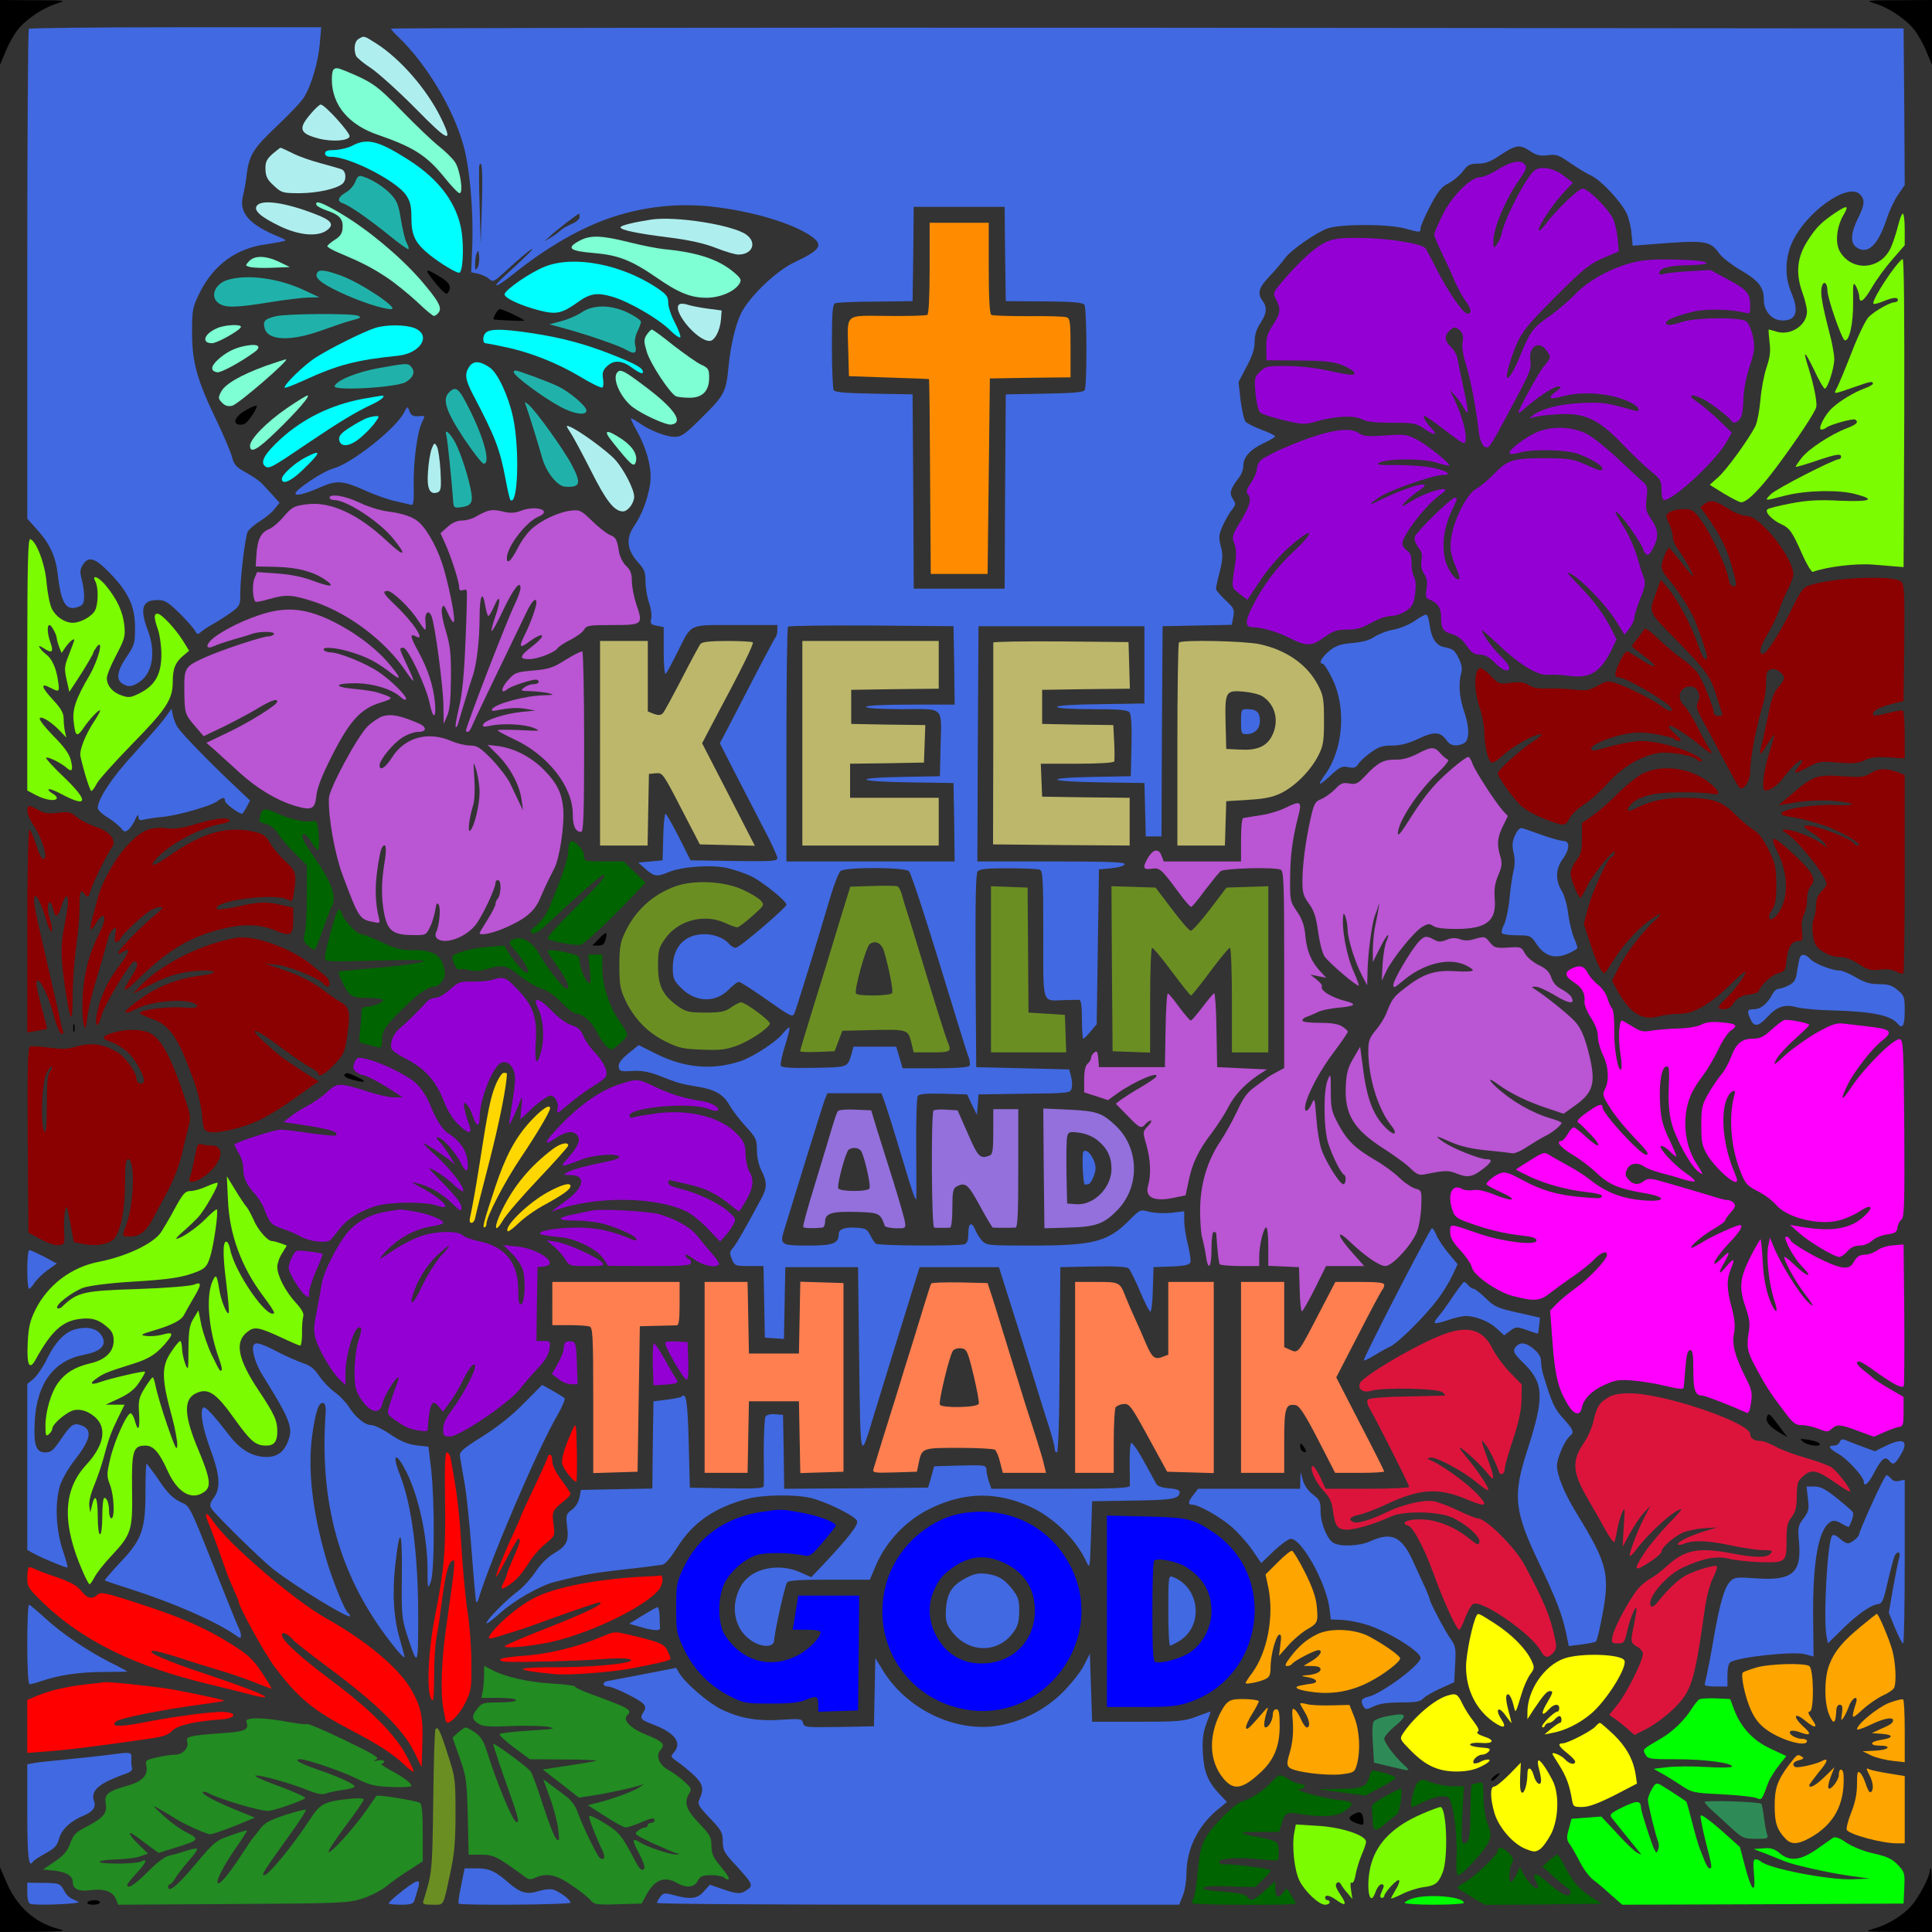 <?xml version="1.0" encoding="UTF-8" standalone="no"?>
<svg
   xmlns:dc="http://purl.org/dc/elements/1.1/"
   xmlns:cc="http://creativecommons.org/ns#"
   xmlns:rdf="http://www.w3.org/1999/02/22-rdf-syntax-ns#"
   xmlns:svg="http://www.w3.org/2000/svg"
   xmlns="http://www.w3.org/2000/svg"
   xmlns:sodipodi="http://sodipodi.sourceforge.net/DTD/sodipodi-0.dtd"
   xmlns:inkscape="http://www.inkscape.org/namespaces/inkscape"
   version="1.0"
   width="850pt"
   height="850pt"
   viewBox="0 0 850 850"
   preserveAspectRatio="xMidYMid meet"
   id="svg382"
   sodipodi:docname="bible69.svg"
   inkscape:version="0.92.2 5c3e80d, 2017-08-06">
  <rect x="0" y="0" width="850" height="850" fill="#333333" stroke="none"/>
  <defs
     id="defs386" />
  <sodipodi:namedview
     pagecolor="#ffffff"
     bordercolor="#666666"
     borderopacity="1"
     objecttolerance="10"
     gridtolerance="10"
     guidetolerance="10"
     inkscape:pageopacity="0"
     inkscape:pageshadow="2"
     inkscape:window-width="1920"
     inkscape:window-height="978"
     id="namedview384"
     showgrid="false"
     inkscape:zoom="0.58897835"
     inkscape:cx="672.28208"
     inkscape:cy="620.33041"
     inkscape:window-x="0"
     inkscape:window-y="1"
     inkscape:window-maximized="1"
     inkscape:current-layer="svg382" />
  <g
     transform="translate(0,850) scale(0.1,-0.1)"
     fill="#000000"
     stroke="none"
     id="g380">
    <path
       d="M0 8358 l0 -143 25 59 c13 33 37 75 53 95 37 47 112 97 171 115 45 14 42 15 -101 15 l-148 1 0 -142z"
       id="path4" />
    <path
       d="M8251 8484 c59 -18 134 -68 171 -115 16 -20 40 -62 53 -95 l25 -59 0 143 0 142 -147 -1 c-144 0 -147 -1 -102 -15z"
       id="path6" />
    <path
       d="M127 8373 c-4 -3 -7 -490 -7 -1081 l0 -1074 44 -49 c55 -61 81 -118 90 -194 14 -129 37 -165 90 -145 22 8 26 16 26 47 0 21 -5 55 -11 76 -8 31 -7 43 6 63 25 38 53 30 116 -35 84 -86 113 -148 113 -241 0 -70 -2 -78 -37 -130 -45 -66 -48 -105 -11 -122 21 -10 31 -9 57 5 67 36 86 131 47 235 -36 95 -24 132 42 132 34 0 46 -8 97 -57 32 -32 63 -67 69 -78 10 -18 12 -18 29 -3 10 8 34 24 53 34 19 11 54 33 76 49 39 28 41 33 41 80 0 77 22 254 33 276 6 11 31 32 55 47 24 15 53 39 64 54 l21 26 -31 34 c-17 18 -38 41 -47 51 -8 9 -39 31 -68 47 -46 25 -55 36 -64 72 -7 24 -36 93 -65 153 -88 182 -110 261 -110 390 0 105 2 113 34 178 61 122 161 195 291 212 25 4 56 9 70 12 23 5 22 6 -15 22 -128 52 -175 105 -156 179 5 20 13 62 16 92 11 89 30 118 135 217 54 51 108 108 118 126 32 51 62 155 69 235 l6 72 -640 0 c-352 0 -643 -3 -646 -7z"
       id="path8"
       style="fill:#4169e1" />
    <path
       d="M1720 8374 c0 -3 15 -20 33 -37 123 -118 242 -316 286 -477 28 -100 44 -287 39 -437 l-5 -121 30 -6 c17 -4 39 -14 49 -23 17 -15 21 -13 66 28 69 63 105 94 122 103 15 8 -38 -44 -119 -117 -66 -60 -40 -55 36 6 149 120 301 207 438 252 143 47 291 62 437 46 179 -20 358 -74 438 -131 54 -38 40 -60 -75 -114 -79 -37 -196 -149 -234 -223 -25 -51 -47 -143 -56 -238 -10 -108 -18 -124 -114 -219 -77 -77 -93 -88 -123 -88 -38 0 -111 29 -157 62 -16 11 -32 20 -35 20 -3 0 10 -28 29 -62 45 -83 66 -171 54 -235 -12 -67 -37 -131 -70 -179 -36 -53 -31 -102 17 -157 29 -31 34 -45 34 -86 0 -27 7 -68 15 -92 9 -24 13 -55 10 -70 -5 -23 -2 -27 25 -32 l30 -6 0 -108 c0 -62 4 -103 9 -97 5 5 28 47 51 94 66 130 44 120 257 120 l183 0 0 -23 c0 -13 -4 -27 -9 -32 -4 -6 -50 -91 -101 -190 -51 -99 -104 -201 -118 -228 l-25 -47 68 -133 c37 -72 94 -182 126 -244 33 -62 59 -119 59 -128 0 -14 -23 -15 -191 -13 l-191 3 -51 102 c-29 56 -55 102 -59 103 -4 0 -9 -46 -10 -102 l-3 -103 -53 -5 -54 -5 24 -21 c44 -41 58 -43 107 -22 58 25 188 35 261 19 30 -7 77 -23 105 -36 50 -25 155 -109 155 -125 0 -13 -207 -190 -223 -190 -8 0 -20 7 -28 16 -21 26 -66 44 -109 44 -87 0 -140 -56 -140 -147 0 -48 4 -57 38 -91 62 -62 149 -65 208 -6 18 19 38 34 45 34 6 0 56 -32 112 -71 112 -79 122 -85 131 -70 6 10 101 317 158 511 17 58 38 111 46 118 23 18 285 17 301 -1 13 -16 83 -235 216 -672 20 -66 41 -132 47 -147 5 -15 7 -32 3 -37 -4 -7 -60 -11 -150 -11 l-144 0 -14 48 -14 47 -94 0 -94 0 -8 -30 c-19 -62 -13 -60 -166 -63 -108 -2 -143 1 -146 10 -3 7 6 47 19 88 13 41 22 77 19 80 -2 2 -15 -10 -29 -27 -28 -36 -132 -104 -187 -122 -122 -40 -242 -30 -365 30 l-82 41 -46 -37 c-32 -27 -44 -43 -42 -59 3 -19 8 -21 59 -18 42 3 72 -3 120 -21 81 -32 95 -36 163 -47 82 -13 119 -35 146 -83 13 -23 45 -65 72 -94 44 -48 48 -56 48 -103 0 -31 8 -66 20 -90 25 -49 25 -76 1 -120 -68 -128 -113 -206 -127 -221 -14 -16 -15 -23 -4 -49 12 -29 15 -30 76 -30 l63 0 3 -158 3 -157 42 -3 42 -3 3 158 3 158 160 0 160 0 5 -410 c6 -455 3 -445 65 -240 20 66 56 183 80 260 24 77 61 196 82 265 l39 125 175 0 174 0 33 -105 c48 -151 85 -268 127 -405 20 -66 48 -154 61 -195 13 -41 24 -82 24 -92 0 -10 4 -18 10 -18 6 0 11 147 12 408 l3 407 144 3 c89 2 148 -1 156 -8 7 -6 29 -51 50 -100 21 -50 41 -90 46 -90 5 0 10 44 11 98 l3 97 78 3 c58 2 79 7 84 18 3 8 -2 43 -11 79 -9 35 -16 83 -16 105 l0 41 -58 -7 c-33 -3 -75 -1 -97 5 -38 10 -39 10 -86 -37 -95 -96 -157 -112 -435 -112 -184 0 -194 1 -213 21 -11 12 -25 34 -31 50 -16 37 -30 28 -30 -21 0 -25 -5 -40 -16 -44 -22 -9 -377 -7 -390 2 -6 4 -17 21 -25 37 -12 25 -21 31 -53 33 -56 5 -86 -5 -86 -27 0 -42 -25 -51 -136 -51 -116 0 -123 4 -106 62 36 119 172 558 181 581 l11 27 119 0 119 0 10 -27 c11 -29 40 -121 87 -278 38 -128 54 -172 56 -160 1 6 1 107 0 225 -1 118 2 221 7 228 6 9 36 12 113 10 l104 -3 21 -45 22 -45 4 45 3 45 202 3 c200 2 203 3 208 25 3 12 2 36 -3 52 l-8 30 -205 5 -204 5 -3 424 c-1 304 1 428 9 437 9 11 43 14 134 14 68 0 130 -3 139 -6 14 -5 16 -40 16 -284 0 -318 -8 -293 93 -290 28 1 58 1 65 1 8 -1 12 -25 12 -86 0 -47 3 -85 6 -85 3 0 17 14 32 32 l27 32 5 340 5 341 54 5 c31 3 56 10 59 18 3 9 -66 12 -322 12 l-326 0 2 518 3 517 365 0 365 0 0 -170 0 -170 -192 -3 c-117 -1 -193 -6 -193 -12 0 -6 60 -10 154 -10 119 0 156 -3 165 -14 8 -9 11 -57 9 -147 l-3 -134 -162 -3 c-230 -4 -209 -21 30 -24 l192 -3 3 -118 3 -117 34 0 35 0 2 463 3 462 152 3 152 3 7 35 c6 33 3 39 -35 74 -22 21 -41 43 -41 49 0 7 7 42 17 78 13 55 14 74 4 110 -10 39 -9 50 8 89 11 25 29 56 40 70 19 24 19 28 5 49 -17 26 -11 44 27 94 11 13 19 36 19 51 0 39 30 72 89 100 28 13 51 27 51 30 0 4 -26 17 -59 29 -32 12 -64 28 -71 36 -7 8 -16 50 -22 94 l-9 80 35 67 c26 48 36 80 36 111 0 31 8 55 25 81 28 42 31 70 10 98 -25 33 -17 60 33 111 26 28 55 62 64 75 23 35 138 115 189 133 56 20 265 20 339 0 69 -19 70 -19 70 3 1 9 20 53 43 97 33 63 50 84 79 98 20 10 48 33 63 52 22 30 32 35 68 35 31 0 55 9 92 34 74 49 90 52 134 23 31 -21 46 -24 80 -20 38 5 49 1 99 -34 31 -21 73 -47 93 -56 43 -20 130 -113 155 -165 10 -21 20 -61 22 -90 l5 -53 66 5 c261 21 273 19 318 -43 13 -16 54 -48 92 -70 79 -46 101 -75 101 -129 0 -52 36 -92 83 -92 61 0 73 41 37 125 -28 65 -27 150 4 217 60 134 246 267 299 213 23 -23 21 -47 -9 -106 -31 -63 -34 -107 -8 -126 50 -36 96 6 135 125 12 37 35 85 51 107 l28 41 -2 344 -3 345 -3327 3 c-1831 1 -3328 -1 -3328 -4z m400 -779 l-5 -170 -5 170 c-3 94 -3 174 -1 178 12 28 15 -29 11 -178z m2302 -212 l3 -208 169 -1 c130 -1 170 -5 177 -15 11 -17 12 -359 1 -376 -6 -9 -57 -13 -177 -15 l-170 -3 -3 -427 -2 -428 -200 0 -200 0 -2 428 -3 427 -170 3 c-120 2 -171 6 -177 15 -4 6 -8 94 -8 195 0 151 3 184 15 188 8 3 87 7 177 7 l163 2 3 208 2 207 200 0 200 0 2 -207z m-1872 161 c0 -8 -15 -21 -34 -29 -19 -8 -40 -20 -48 -27 -7 -7 -26 -22 -43 -32 l-30 -18 25 23 c22 22 121 98 128 99 1 0 2 -7 2 -16z m-449 -221 c-9 -15 -10 -13 -11 14 0 17 3 40 8 50 5 14 8 11 10 -14 2 -18 -1 -41 -7 -50z m2097 -1750 l2 -173 -195 0 c-123 0 -195 -4 -195 -10 0 -6 60 -10 160 -10 189 0 172 17 168 -170 l-3 -125 -162 -3 c-230 -4 -209 -21 30 -24 l192 -3 3 -172 2 -173 -370 0 -370 0 0 513 c0 283 3 517 7 520 4 4 169 6 367 5 l361 -3 3 -172z"
       id="path10"
       style="fill:#4169e1" />
    <path
       d="M4090 7321 c0 -128 -4 -202 -10 -206 -6 -4 -85 -6 -175 -5 -194 1 -177 16 -173 -155 l3 -110 175 -6 c96 -3 176 -6 177 -7 2 -1 4 -194 5 -429 l3 -428 125 0 125 0 5 430 5 430 178 3 177 2 0 129 c0 112 -2 130 -17 135 -9 4 -85 6 -169 5 -84 0 -158 2 -163 6 -7 4 -11 77 -11 206 l0 199 -130 0 -130 0 0 -199z"
       id="path12"
       style="fill:#ff8c00" />
    <path
       d="M3530 5230 l0 -450 300 0 300 0 0 105 0 105 -195 0 -195 0 0 75 0 75 163 2 162 3 3 82 3 83 -163 2 -163 3 0 75 0 75 193 3 192 2 0 105 0 105 -300 0 -300 0 0 -450z"
       id="path14"
       style="fill:#bdb76b" />
    <path
       d="M1578 8329 c-18 -10 -23 -44 -12 -74 4 -9 34 -34 68 -56 33 -23 121 -102 195 -177 144 -147 167 -156 112 -43 -61 126 -179 262 -286 330 -55 35 -53 34 -77 20z"
       id="path16"
       style="fill:#afeeee" />
    <path
       d="M1467 8193 c-4 -3 -7 -22 -7 -42 0 -113 74 -201 205 -245 153 -53 212 -90 289 -185 31 -39 62 -71 68 -71 18 0 2 106 -21 138 -11 16 -42 46 -68 67 -26 20 -100 90 -163 155 -113 116 -132 129 -253 179 -32 13 -41 14 -50 4z"
       id="path18"
       style="fill:#7fffd4" />
    <path
       d="M1366 7998 c-55 -64 -48 -85 34 -107 59 -16 134 -11 138 9 3 16 -109 140 -127 140 -5 0 -26 -19 -45 -42z"
       id="path20"
       style="fill:#afeeee" />
    <path
       d="M1550 7859 c-19 -10 -54 -18 -77 -19 -31 0 -43 -4 -43 -15 0 -10 10 -15 28 -15 80 0 287 -106 329 -169 18 -27 23 -48 23 -100 0 -78 17 -111 81 -163 47 -37 114 -78 129 -78 16 0 22 106 11 181 -19 122 -97 228 -231 314 -134 86 -185 99 -250 64z"
       id="path22"
       style="fill:#00ffff" />
    <path
       d="M1198 7822 c-26 -24 -31 -36 -30 -68 1 -31 9 -46 37 -71 33 -31 39 -33 112 -33 77 0 163 19 189 41 20 16 17 56 -3 64 -10 4 -52 16 -93 27 -41 11 -97 30 -123 44 -27 13 -50 24 -53 24 -2 0 -18 -13 -36 -28z"
       id="path24"
       style="fill:#afeeee" />
    <path
       d="M6590 7754 c-30 -19 -66 -34 -80 -34 -42 -1 -125 -86 -165 -169 -19 -39 -35 -77 -35 -83 0 -6 15 -43 34 -82 19 -39 45 -95 57 -125 13 -29 34 -67 46 -84 26 -35 30 -57 10 -57 -19 0 -78 84 -131 185 -25 50 -50 96 -54 102 -13 21 -169 46 -287 46 -92 1 -117 -2 -155 -20 -46 -22 -112 -82 -188 -171 -42 -50 -43 -52 -27 -81 21 -42 19 -60 -15 -111 -24 -37 -29 -54 -29 -100 l1 -55 142 -1 c113 -1 151 -5 190 -20 27 -10 51 -25 54 -33 5 -15 -11 -14 -138 13 -41 9 -115 16 -163 16 -81 0 -90 -2 -114 -26 -24 -24 -25 -29 -19 -97 5 -45 13 -76 22 -83 8 -7 54 -21 103 -33 81 -19 93 -19 136 -7 83 25 169 30 206 12 23 -12 60 -16 134 -16 93 0 106 -2 139 -25 46 -31 64 -32 36 -2 -27 28 -43 57 -32 57 4 0 46 -29 92 -65 77 -58 85 -63 88 -43 6 34 -19 120 -55 193 l-15 30 23 -25 c13 -14 30 -37 38 -52 8 -16 16 -26 18 -24 3 2 -5 51 -18 108 -12 56 -24 115 -27 131 -2 15 -15 37 -28 50 -28 26 -30 49 -8 71 20 20 29 20 49 0 11 -11 14 -26 10 -48 -4 -20 1 -57 14 -97 21 -68 46 -198 56 -291 6 -55 24 -86 44 -74 10 6 41 61 139 247 43 81 50 101 45 132 -10 62 39 92 71 45 21 -29 21 -31 -11 -69 -23 -27 -113 -191 -113 -206 0 -3 15 8 34 25 55 48 123 92 143 92 14 -1 13 -5 -9 -21 -42 -31 -34 -39 25 -23 93 25 218 14 302 -27 37 -18 48 -45 14 -35 -118 34 -139 37 -229 33 -94 -4 -175 -24 -215 -54 -19 -15 -19 -15 5 -8 14 4 58 10 99 12 123 9 184 -20 296 -138 39 -41 92 -91 118 -112 43 -35 47 -42 47 -83 0 -26 5 -44 11 -44 43 0 231 176 276 257 l22 40 -57 55 c-31 30 -75 66 -97 81 -45 30 -25 38 28 11 34 -17 120 -83 125 -96 6 -13 24 -9 38 10 8 10 13 43 14 79 0 39 10 93 26 145 24 75 26 88 16 137 -6 29 -19 59 -29 67 -25 19 -213 18 -277 -1 -57 -18 -76 -19 -76 -5 0 12 49 32 121 49 54 13 161 11 222 -4 26 -7 27 -6 27 29 0 55 -12 70 -97 116 l-78 42 -90 -5 c-49 -3 -100 -8 -112 -12 -14 -5 -23 -3 -23 3 0 22 43 34 126 35 134 3 95 22 -52 25 -97 2 -145 -1 -194 -14 -95 -25 -192 -78 -252 -141 -29 -29 -78 -71 -108 -92 -76 -53 -87 -67 -130 -172 -54 -132 -83 -136 -38 -7 34 99 51 122 196 267 120 120 146 140 206 166 l68 29 -5 56 c-3 31 -12 71 -21 89 -25 48 -109 131 -133 131 -19 0 -118 -95 -170 -165 -15 -19 -23 -24 -23 -14 0 19 70 122 116 169 l34 36 -42 32 c-41 32 -97 42 -124 24 -35 -22 -133 -209 -148 -282 -3 -14 -12 -34 -20 -45 -15 -19 -15 -19 -16 11 0 60 54 189 117 277 27 39 32 51 22 63 -18 22 -60 15 -119 -22z"
       id="path26"
       style="fill:#9400d3" />
    <path
       d="M1563 7700 c-6 -16 -25 -38 -42 -47 -35 -21 -40 -39 -11 -48 27 -9 110 -66 204 -142 43 -35 81 -62 83 -59 3 2 -1 15 -8 28 -7 12 -18 59 -25 102 -11 67 -18 84 -46 113 -32 33 -80 63 -123 77 -16 5 -23 0 -32 -24z"
       id="path28"
       style="fill:#20b2aa" />
    <path
       d="M1131 7596 c-18 -21 15 -50 102 -92 86 -41 169 -47 208 -15 30 24 17 42 -54 69 -128 50 -233 66 -256 38z"
       id="path30"
       style="fill:#afeeee" />
    <path
       d="M1392 7599 c2 -6 24 -18 48 -26 54 -18 71 -38 67 -78 -1 -21 -11 -36 -34 -50 -18 -11 -32 -24 -33 -28 0 -4 21 -17 48 -28 109 -46 145 -65 211 -108 38 -25 98 -74 135 -108 36 -35 70 -63 75 -63 5 0 14 6 20 14 18 21 1 52 -79 145 -90 103 -229 219 -346 289 -86 51 -119 63 -112 41z"
       id="path32"
       style="fill:#7fffd4" />
    <path
       d="M8075 7564 c-61 -41 -85 -64 -122 -123 -46 -71 -54 -141 -24 -226 12 -32 21 -71 21 -85 0 -60 -70 -107 -131 -90 -19 6 -35 10 -37 10 -2 0 0 -24 3 -54 6 -42 2 -68 -13 -113 -11 -32 -23 -96 -27 -143 -4 -47 -14 -98 -22 -115 -31 -60 -126 -191 -163 -224 l-38 -34 63 -39 c35 -21 69 -38 75 -38 26 0 84 58 158 158 90 121 169 240 173 262 4 22 -11 96 -32 164 -29 90 -22 89 22 -1 21 -46 43 -83 47 -83 13 0 42 91 42 130 0 19 -9 71 -21 115 -33 129 -41 176 -34 202 7 31 25 20 25 -16 0 -33 63 -214 76 -218 20 -7 38 74 37 167 -1 85 0 92 13 70 7 -14 13 -33 14 -42 0 -37 19 -25 55 36 20 35 61 91 91 125 l54 62 0 70 c0 38 -4 69 -8 69 -5 0 -14 -24 -21 -52 -7 -29 -21 -72 -31 -95 -43 -100 -171 -111 -225 -20 -22 37 -15 108 15 160 26 44 18 46 -35 11z"
       id="path34"
       style="fill:#7cfc00" />
    <path
       d="M2865 7534 c-77 -12 -135 -26 -135 -34 0 -12 71 -27 215 -45 88 -11 154 -26 205 -46 41 -16 85 -29 98 -29 63 0 84 53 35 88 -61 43 -311 82 -418 66z"
       id="path36"
       style="fill:#afeeee" />
    <path
       d="M2550 7441 c-60 -32 -46 -45 60 -54 109 -9 166 -31 277 -107 97 -68 152 -90 221 -90 61 0 125 28 146 63 9 16 5 23 -24 48 -68 58 -162 89 -310 103 -30 3 -100 17 -155 31 -120 30 -169 31 -215 6z"
       id="path38"
       style="fill:#7fffd4" />
    <path
       d="M1095 7350 c-17 -18 -16 -19 6 -25 14 -3 58 -5 99 -3 l75 3 -47 23 c-59 28 -109 29 -133 2z"
       id="path40"
       style="fill:#7fffd4" />
    <path
       d="M8317 7298 c-49 -70 -81 -127 -74 -135 3 -2 22 3 42 11 43 18 65 20 65 6 0 -5 -7 -10 -15 -10 -19 0 -84 -36 -112 -63 -13 -11 -46 -79 -74 -151 -28 -72 -58 -144 -66 -160 -17 -33 -24 -33 81 3 65 23 76 25 76 13 0 -4 -17 -14 -37 -21 -44 -16 -108 -54 -141 -85 -33 -29 -67 -96 -49 -96 7 0 17 4 23 9 13 12 116 41 126 35 17 -11 6 -22 -39 -39 -70 -27 -167 -91 -197 -130 -14 -18 -26 -36 -26 -39 0 -2 39 9 86 25 92 31 114 35 114 19 0 -5 -4 -10 -9 -10 -22 0 -280 -132 -301 -155 -28 -30 -31 -30 66 -5 92 23 234 26 308 6 91 -24 66 -34 -68 -29 -95 5 -146 2 -218 -12 -51 -10 -97 -21 -102 -26 -13 -11 19 -46 60 -65 39 -18 49 -33 95 -137 19 -42 39 -75 45 -73 58 22 188 38 264 32 47 -4 96 -8 110 -9 l25 -2 3 678 c1 426 -1 677 -7 677 -6 0 -30 -28 -54 -62z"
       id="path42"
       style="fill:#7cfc00" />
    <path
       d="M2400 7328 c-64 -24 -180 -104 -180 -123 0 -17 72 -50 154 -71 74 -19 99 -13 169 37 52 38 85 43 149 24 72 -20 203 -96 254 -146 22 -22 43 -37 47 -33 3 4 -7 32 -23 63 -17 31 -30 71 -30 88 0 28 -7 38 -52 68 -155 102 -361 142 -488 93z"
       id="path44"
       style="fill:#00ffff" />
    <path
       d="M1396 7301 c-14 -22 12 -45 98 -86 82 -39 192 -76 227 -75 38 1 -128 112 -217 146 -68 25 -99 30 -108 15z"
       id="path46"
       style="fill:#20b2aa" />
    <path
       d="M1880 7304 c0 -3 19 -29 41 -56 31 -36 44 -46 50 -36 17 26 8 44 -36 71 -48 28 -55 31 -55 21z"
       id="path48" />
    <path
       d="M1003 7269 c-58 -17 -81 -75 -41 -103 29 -21 77 -20 223 4 66 11 143 20 170 21 l50 1 -60 28 c-113 55 -253 75 -342 49z"
       id="path50"
       style="fill:#20b2aa" />
    <path
       d="M2993 7163 c-47 -16 70 -163 129 -163 22 0 46 45 50 95 l3 39 -60 8 c-33 4 -71 12 -85 16 -14 5 -31 7 -37 5z"
       id="path52"
       style="fill:#afeeee" />
    <path
       d="M2558 7125 c-21 -14 -61 -31 -89 -38 l-52 -14 49 -13 c105 -28 261 -81 291 -100 36 -21 47 -14 37 24 -3 15 1 38 10 57 9 18 16 37 16 43 0 7 -25 24 -55 39 -75 37 -155 38 -207 2z"
       id="path54"
       style="fill:#20b2aa" />
    <path
       d="M2180 7119 c-7 -11 -10 -22 -8 -24 3 -3 118 -8 133 -6 11 2 -92 51 -106 51 -5 0 -13 -9 -19 -21z"
       id="path56" />
    <path
       d="M1215 7109 c-50 -12 -59 -21 -51 -52 14 -57 116 -60 256 -9 47 17 105 37 130 43 37 10 42 13 25 20 -28 11 -311 9 -360 -2z"
       id="path58"
       style="fill:#20b2aa" />
    <path
       d="M955 7056 c-57 -24 -71 -66 -22 -66 23 0 127 59 127 72 0 13 -72 9 -105 -6z"
       id="path60"
       style="fill:#7fffd4" />
    <path
       d="M1650 7057 c-50 -16 -197 -89 -261 -130 -52 -33 -145 -124 -136 -133 2 -2 39 12 83 32 150 69 230 90 416 109 99 11 147 90 73 121 -40 16 -124 17 -175 1z"
       id="path62"
       style="fill:#00ffff" />
    <path
       d="M2136 7035 c-13 -13 -13 -45 0 -45 3 0 40 -7 82 -16 110 -22 232 -70 334 -131 49 -30 93 -51 98 -48 5 3 6 20 3 39 -4 26 0 38 18 55 31 29 67 26 114 -10 23 -17 41 -25 43 -19 6 18 -26 37 -133 79 -120 48 -226 76 -360 96 -128 19 -180 19 -199 0z"
       id="path64"
       style="fill:#00ffff" />
    <path
       d="M2845 7027 c-13 -21 -13 -29 0 -73 16 -55 104 -187 130 -198 9 -3 36 -6 59 -6 57 0 86 30 86 88 0 37 -3 43 -36 58 -19 9 -74 48 -122 85 -47 38 -89 69 -94 69 -4 0 -14 -10 -23 -23z"
       id="path66"
       style="fill:#7fffd4" />
    <path
       d="M1083 6979 c-51 -9 -89 -29 -126 -63 -31 -29 -31 -49 -1 -54 17 -2 102 44 165 90 32 24 14 37 -38 27z"
       id="path68"
       style="fill:#7fffd4" />
    <path
       d="M1168 6890 c-109 -40 -177 -79 -195 -113 -14 -27 -13 -31 4 -49 14 -14 27 -17 45 -13 27 7 257 206 236 204 -7 -1 -47 -14 -90 -29z"
       id="path70"
       style="fill:#7fffd4" />
    <path
       d="M2066 6889 c-23 -33 -20 -58 15 -125 99 -189 118 -238 144 -376 8 -45 18 -84 20 -87 34 -33 42 225 12 364 -20 92 -66 192 -101 217 -42 30 -72 32 -90 7z"
       id="path72"
       style="fill:#00ffff" />
    <path
       d="M1669 6881 c-97 -17 -190 -55 -197 -80 -7 -22 272 -6 313 18 33 19 43 45 25 66 -15 18 -18 18 -141 -4z"
       id="path74"
       style="fill:#20b2aa" />
    <path
       d="M2260 6863 c0 -16 128 -111 206 -153 59 -32 114 -40 114 -16 0 19 -73 81 -124 106 -44 21 -176 70 -188 70 -5 0 -8 -3 -8 -7z"
       id="path76"
       style="fill:#20b2aa" />
    <path
       d="M2717 6863 c-26 -25 11 -110 65 -153 43 -33 148 -81 171 -78 58 8 14 72 -122 173 -84 63 -101 72 -114 58z"
       id="path78"
       style="fill:#7fffd4" />
    <path
       d="M1975 6773 c-30 -30 -13 -82 66 -202 41 -61 80 -111 87 -111 31 0 3 109 -63 240 -47 94 -59 104 -90 73z"
       id="path80"
       style="fill:#20b2aa" />
    <path
       d="M1262 6704 c-89 -61 -162 -136 -162 -165 0 -36 33 -18 117 64 90 87 150 157 136 157 -5 0 -46 -25 -91 -56z"
       id="path82"
       style="fill:#7fffd4" />
    <path
       d="M1595 6745 c-138 -26 -261 -86 -360 -176 -69 -63 -91 -101 -70 -119 18 -15 27 -10 192 102 132 89 207 135 280 169 43 20 64 40 41 38 -7 -1 -44 -7 -83 -14z"
       id="path84"
       style="fill:#00ffff" />
    <path
       d="M2314 6715 c13 -35 54 -168 71 -228 17 -63 66 -125 100 -128 68 -5 74 13 31 95 -35 67 -160 241 -191 266 -17 14 -18 13 -11 -5z"
       id="path86"
       style="fill:#20b2aa" />
    <path
       d="M1088 6699 c-46 -24 -67 -56 -42 -66 9 -3 24 -2 33 4 17 11 56 71 50 78 -2 2 -21 -5 -41 -16z"
       id="path88" />
    <path
       d="M1777 6684 c-37 -71 -230 -223 -310 -245 -44 -11 -167 -93 -167 -110 0 -13 43 -2 109 27 72 32 99 30 195 -13 44 -20 106 -42 136 -48 30 -7 61 -14 69 -16 10 -3 13 15 11 89 -1 105 16 233 37 275 13 26 13 28 -4 27 -34 -4 -44 0 -52 22 -8 22 -8 22 -24 -8z"
       id="path90"
       style="fill:#4169e1" />
    <path
       d="M1610 6659 c-14 -6 -47 -24 -73 -41 -36 -23 -47 -36 -45 -52 5 -36 47 -32 95 9 23 20 52 49 63 66 20 27 20 29 3 28 -10 0 -29 -5 -43 -10z"
       id="path92"
       style="fill:#00ffff" />
    <path
       d="M2509 6598 c12 -18 53 -94 91 -169 67 -134 103 -179 141 -179 21 0 49 36 49 65 0 32 -45 120 -84 163 -36 39 -163 132 -200 145 -17 7 -16 4 3 -25z"
       id="path94"
       style="fill:#afeeee" />
    <path
       d="M6765 6600 c-53 -22 -134 -84 -123 -95 3 -4 23 -2 45 4 57 16 201 13 253 -5 53 -18 110 -52 110 -65 0 -14 -13 -11 -76 18 -52 23 -72 26 -164 27 -151 1 -175 -6 -235 -67 -28 -29 -65 -60 -82 -69 -40 -21 -100 -141 -109 -220 -5 -45 -2 -65 19 -117 22 -53 23 -62 9 -59 -10 2 -27 23 -40 48 -32 61 -27 160 11 244 31 66 31 66 17 66 -15 0 -168 -149 -175 -171 -4 -12 2 -29 14 -46 16 -19 20 -34 15 -59 -4 -22 0 -40 11 -58 13 -19 16 -37 11 -66 -5 -33 -3 -42 11 -47 36 -13 53 -36 53 -74 0 -55 8 -68 49 -79 24 -7 45 -23 63 -50 22 -32 34 -40 58 -40 22 0 41 -10 66 -35 35 -36 64 -45 64 -22 0 7 -16 29 -36 48 -34 32 -84 101 -84 115 0 4 30 -22 68 -58 94 -90 175 -140 221 -137 20 2 64 0 97 -5 90 -11 136 17 184 115 l22 46 -22 44 c-35 68 -76 124 -139 189 -32 33 -57 60 -54 60 31 0 159 -127 210 -208 l40 -64 22 27 c11 15 21 36 21 46 0 10 12 48 26 84 22 54 24 70 16 93 -6 15 -20 59 -31 98 -12 39 -39 98 -61 132 -42 66 -43 80 -3 35 29 -33 93 -130 93 -141 0 -4 5 -13 12 -20 8 -8 16 -2 30 25 27 50 25 82 -7 128 -24 35 -26 46 -21 93 6 46 4 55 -16 72 -13 11 -62 57 -110 102 -49 46 -109 94 -135 108 -64 33 -150 37 -218 10z"
       id="path96"
       style="fill:#9400d3" />
    <path
       d="M5797 6585 c-88 -27 -221 -85 -249 -109 -10 -9 -18 -26 -18 -39 0 -12 -12 -40 -26 -61 -19 -28 -23 -41 -15 -49 19 -19 12 -49 -30 -119 -38 -63 -40 -70 -29 -98 8 -20 10 -47 6 -78 -19 -123 -20 -115 17 -144 l35 -27 51 77 c51 77 114 145 184 197 61 45 43 8 -28 -58 -75 -68 -140 -155 -185 -246 -35 -70 -33 -91 7 -91 35 0 109 -22 159 -48 72 -36 94 -36 148 3 42 30 58 35 103 35 41 0 66 7 106 30 30 17 68 30 87 30 19 0 48 10 66 22 28 20 34 31 40 77 4 35 3 61 -5 73 -6 10 -11 37 -11 60 0 32 -5 46 -20 56 -11 7 -20 20 -20 30 0 38 106 174 170 218 65 45 -57 15 -132 -32 -21 -13 -38 -23 -38 -21 0 10 39 46 75 70 78 53 -55 17 -187 -50 -41 -20 -34 -10 13 21 44 30 235 96 275 96 45 0 24 17 -38 31 -35 8 -107 13 -162 13 -74 -1 -94 1 -80 9 34 20 185 21 249 3 31 -10 59 -16 61 -14 7 7 -102 94 -146 116 -41 21 -53 22 -136 16 -76 -5 -96 -4 -115 10 -32 22 -89 19 -182 -9z"
       id="path98"
       style="fill:#9400d3" />
    <path
       d="M1964 6583 c5 -18 24 -206 29 -278 2 -38 3 -40 32 -37 45 5 56 19 49 61 -10 66 -46 175 -71 224 -26 46 -49 64 -39 30z"
       id="path100"
       style="fill:#20b2aa" />
    <path
       d="M2692 6559 c82 -103 96 -115 104 -95 12 32 -10 70 -60 104 -68 45 -85 42 -44 -9z"
       id="path102"
       style="fill:#7fffd4" />
    <path
       d="M1899 6525 c-6 -16 -14 -62 -16 -100 -6 -76 8 -104 43 -91 14 6 16 19 12 95 -3 48 -10 97 -16 107 -10 18 -12 17 -23 -11z"
       id="path104"
       style="fill:#afeeee" />
    <path
       d="M1345 6488 c-47 -24 -105 -76 -105 -95 0 -27 39 -11 87 35 87 83 91 98 18 60z"
       id="path106"
       style="fill:#00ffff" />
    <path
       d="M1450 6310 c0 -5 9 -10 21 -10 52 0 193 -91 255 -165 68 -82 56 -90 -24 -15 -128 120 -251 176 -355 161 -53 -7 -63 -12 -98 -53 -21 -25 -51 -51 -68 -57 -34 -15 -49 -46 -53 -114 l-3 -49 90 -2 c95 -2 167 -22 219 -59 43 -30 20 -31 -60 -1 -46 17 -98 27 -156 31 l-87 6 -12 -29 c-10 -26 -7 -90 5 -101 2 -3 29 2 59 11 76 22 103 20 201 -12 153 -52 311 -172 400 -303 44 -65 46 -59 6 26 -35 74 -35 75 -15 75 20 0 101 -171 116 -247 15 -72 30 -64 22 11 -7 70 -30 140 -69 213 -40 73 -43 88 -14 73 45 -24 -11 62 -91 138 -52 49 -59 62 -34 62 22 0 99 -74 132 -126 16 -24 30 -44 33 -44 4 0 4 15 2 34 -5 40 14 57 27 24 15 -39 51 -309 52 -393 l1 -80 15 35 c12 26 16 70 17 165 1 110 -3 143 -23 211 -15 50 -21 89 -16 100 6 16 10 12 26 -25 11 -24 22 -41 25 -38 9 8 -13 126 -42 230 -23 84 -71 173 -110 209 -27 24 -70 39 -139 48 -33 4 -89 22 -124 39 -63 30 -131 41 -131 21z"
       id="path108"
       style="fill:#ba55d3" />
    <path
       d="M7502 6285 l-21 -16 33 -47 c49 -68 80 -130 99 -192 29 -98 31 -110 14 -110 -11 0 -18 13 -23 38 -9 52 -76 194 -120 253 -33 45 -39 49 -78 49 -23 0 -51 -6 -61 -14 -18 -13 -18 -15 -2 -49 9 -19 17 -46 17 -60 0 -13 9 -35 19 -48 22 -28 71 -114 71 -125 0 -4 -23 23 -51 60 -28 36 -53 66 -55 66 -9 0 -34 -61 -34 -82 0 -13 13 -37 29 -54 29 -31 85 -116 109 -164 18 -37 62 -163 62 -177 0 -31 -20 -9 -36 40 -32 97 -94 213 -148 274 l-19 23 -19 -53 c-35 -95 -41 -82 92 -218 125 -127 147 -158 173 -244 8 -27 18 -58 22 -67 5 -14 2 -18 -14 -18 -12 0 -21 6 -21 15 0 23 -51 147 -73 177 -11 14 -40 41 -66 59 -25 17 -72 57 -105 88 -37 36 -60 51 -63 43 -3 -7 -16 -26 -29 -41 -13 -16 -24 -31 -24 -34 0 -3 23 -21 50 -41 66 -48 64 -66 -2 -23 -29 18 -58 36 -65 40 -8 5 -21 -10 -37 -45 -24 -50 -25 -68 -5 -68 32 0 212 -105 231 -134 14 -22 -12 -17 -44 8 -38 29 -137 79 -195 99 -38 13 -43 12 -84 -10 -39 -21 -51 -23 -104 -17 -33 4 -86 6 -117 5 -39 -1 -65 3 -83 15 -19 12 -37 15 -78 10 -50 -7 -53 -6 -87 29 -18 19 -39 35 -46 35 -29 0 -31 -94 -4 -173 11 -31 20 -78 20 -104 1 -56 14 -121 29 -136 7 -7 24 3 56 32 45 41 135 91 165 91 8 0 -10 -16 -40 -36 -56 -37 -150 -122 -150 -136 0 -19 73 -119 107 -147 35 -29 106 -61 167 -77 20 -5 27 0 41 25 9 18 37 45 63 61 26 16 73 58 105 94 65 73 154 125 232 134 47 5 152 -14 161 -30 3 -4 10 -8 15 -8 19 0 -1 18 -43 38 -60 28 -161 52 -216 52 -26 0 -81 -9 -122 -20 -99 -27 -94 -26 -99 -15 -6 15 73 50 146 65 53 10 79 10 139 0 41 -7 77 -17 80 -21 3 -5 13 -9 22 -9 12 1 7 9 -17 30 -19 16 -32 33 -28 36 8 8 73 -33 140 -88 26 -22 47 -36 47 -31 0 5 -4 13 -9 18 -5 6 -27 46 -49 90 -22 44 -50 89 -61 99 -38 34 -22 86 26 86 31 0 50 -39 33 -69 -9 -19 -6 -31 23 -84 19 -34 60 -111 92 -172 32 -60 62 -114 66 -119 17 -19 49 25 49 68 0 62 28 207 59 306 6 19 11 58 11 87 0 43 3 53 21 58 13 4 27 0 40 -11 25 -22 24 -30 -6 -66 -25 -29 -32 -53 -54 -163 -7 -33 -16 -76 -21 -94 -13 -50 -6 -49 25 4 15 25 29 44 31 43 1 -2 -8 -36 -21 -77 -23 -70 -35 -154 -23 -166 12 -12 56 15 83 52 33 45 76 85 83 78 3 -3 -2 -13 -10 -22 -33 -39 -26 -41 29 -12 55 30 62 31 140 24 67 -5 90 -3 118 11 27 13 53 15 105 12 l70 -5 0 103 c0 56 -4 105 -8 108 -4 2 -33 -3 -65 -11 -31 -9 -60 -13 -64 -9 -13 13 22 35 77 48 l55 14 3 256 c2 225 0 257 -14 269 -42 35 -381 12 -427 -29 -10 -8 -32 -45 -49 -81 -42 -88 -110 -199 -126 -205 -27 -12 -22 24 12 80 20 32 43 80 52 106 8 26 26 69 40 95 13 26 24 56 24 65 0 74 -146 258 -205 258 -17 0 -52 13 -77 29 -61 39 -80 44 -106 26z"
       id="path110"
       style="fill:#8b0000" />
    <path
       d="M2295 6254 c-31 -12 -49 -13 -85 -4 -47 11 -62 8 -120 -25 -14 -8 -40 -15 -57 -15 -21 0 -44 -10 -64 -28 l-31 -28 20 -44 c27 -60 62 -169 62 -193 0 -13 5 -17 15 -14 8 4 16 3 18 -1 3 -4 0 -104 -5 -222 -6 -153 -15 -238 -29 -294 -10 -44 -17 -81 -14 -84 2 -3 6 1 9 9 2 8 16 55 31 104 15 50 31 101 36 115 16 47 29 155 29 253 0 100 14 125 26 46 4 -21 9 -39 13 -39 3 0 15 19 25 43 27 61 31 29 6 -43 -12 -34 -20 -64 -17 -66 3 -3 25 37 49 88 46 97 78 138 78 101 0 -11 -11 -41 -24 -69 -38 -78 -216 -540 -216 -559 0 -3 4 -5 9 -5 5 0 14 15 21 33 11 26 85 181 242 505 21 41 38 55 38 30 0 -19 -28 -94 -50 -139 -28 -54 -25 -64 13 -36 71 53 87 36 17 -18 -55 -42 -57 -55 -12 -55 39 0 114 30 126 49 4 6 29 23 56 36 27 14 54 34 60 45 10 18 21 20 124 20 134 0 136 2 106 90 -11 33 -20 79 -20 103 0 33 -6 49 -25 67 -14 13 -27 39 -31 59 -10 60 -13 66 -42 78 -15 7 -51 35 -78 62 -49 47 -53 49 -95 44 -55 -7 -134 -45 -174 -84 -17 -16 -44 -53 -59 -84 -29 -55 -46 -69 -46 -40 0 49 85 160 139 182 62 26 -7 51 -74 27z"
       id="path112"
       style="fill:#ba55d3" />
    <path
       d="M120 5577 l0 -555 40 -21 c42 -22 90 -28 90 -11 0 5 -9 14 -21 20 -11 7 -18 14 -15 17 3 4 27 -5 53 -19 121 -65 126 -34 12 75 -45 43 -79 80 -76 83 6 7 65 -22 90 -44 24 -22 30 -10 18 36 -8 28 -31 59 -77 105 -36 37 -63 71 -59 77 7 12 55 -19 93 -60 l24 -25 -6 25 c-3 14 -6 40 -6 58 0 25 -11 44 -45 81 -53 57 -59 79 -15 56 42 -22 43 -20 35 32 -8 55 -27 96 -53 115 -10 7 -22 20 -27 28 -7 11 -2 10 19 -3 35 -23 43 -16 28 26 -14 39 -16 77 -4 77 9 0 32 -44 32 -60 0 -5 5 -21 10 -36 l11 -27 16 24 c17 24 35 40 40 35 1 -1 -9 -29 -22 -62 -22 -55 -23 -64 -12 -114 l12 -54 53 81 c28 45 52 86 52 90 0 4 8 17 16 28 32 39 6 -60 -31 -124 -61 -104 -77 -151 -71 -204 7 -67 14 -72 42 -32 27 41 74 90 74 78 0 -4 -9 -21 -20 -38 -43 -63 -72 -135 -66 -163 17 -74 42 -152 48 -152 4 0 15 15 24 33 9 17 79 95 154 172 152 155 180 198 180 275 0 58 11 86 47 116 l25 21 -27 44 c-34 54 -95 119 -112 119 -17 0 -16 -18 2 -70 8 -23 15 -72 15 -109 0 -87 -27 -135 -92 -169 -41 -21 -51 -23 -82 -12 -40 13 -66 43 -66 77 0 12 18 57 41 100 37 71 41 83 36 131 -6 59 -31 114 -79 173 -33 41 -67 55 -48 20 13 -26 13 -94 -1 -125 -13 -27 -64 -56 -99 -56 -35 0 -74 26 -92 62 -9 18 -19 69 -23 113 -6 82 -45 185 -72 193 -10 3 -13 -112 -13 -551z"
       id="path114"
       style="fill:#7cfc00" />
    <path
       d="M1135 5792 c-86 -29 -181 -80 -210 -112 -23 -25 -13 -37 18 -22 12 6 49 18 82 28 33 9 70 20 83 25 32 12 105 12 97 -1 -3 -5 -15 -10 -25 -10 -26 0 -213 -62 -282 -94 -85 -39 -88 -44 -87 -144 1 -100 2 -105 50 -160 l35 -41 90 43 c49 24 116 60 149 80 58 35 85 44 85 29 -1 -15 -125 -92 -218 -136 l-94 -45 39 -34 c21 -19 70 -64 109 -99 76 -69 163 -121 244 -145 72 -21 86 -14 92 46 4 35 24 87 68 174 78 154 127 208 212 234 63 20 63 21 -7 44 -16 6 -64 13 -105 17 -97 8 -90 26 10 25 76 -2 154 -26 193 -61 9 -9 20 -14 23 -10 10 9 -65 84 -122 122 -57 38 -174 85 -211 85 -12 0 -25 5 -28 10 -11 17 58 11 126 -11 69 -22 112 -45 173 -93 48 -37 38 -14 -23 56 -60 67 -153 135 -251 181 -115 53 -199 59 -315 19z"
       id="path116"
       style="fill:#ba55d3" />
    <path
       d="M6225 5769 c-23 -16 -63 -33 -93 -39 -30 -5 -67 -20 -84 -31 -21 -15 -52 -24 -98 -28 -55 -5 -74 -12 -103 -36 -34 -29 -47 -55 -28 -55 6 0 25 -30 43 -67 62 -127 48 -311 -33 -422 -37 -52 -28 -52 28 0 38 35 48 39 74 34 25 -6 34 -3 46 15 8 12 33 35 56 51 32 23 50 29 92 29 38 0 71 9 118 31 71 33 95 30 125 -13 15 -20 43 -23 73 -8 25 14 25 69 -1 145 -20 59 -24 119 -11 165 5 17 2 37 -11 63 -19 38 -23 41 -68 51 -32 7 -53 40 -60 95 -3 25 -9 45 -15 47 -5 1 -28 -11 -50 -27z"
       id="path118"
       style="fill:#4169e1" />
    <path
       d="M2640 5230 l0 -450 105 0 104 0 3 158 3 157 30 3 c30 3 32 0 112 -155 l82 -158 121 -3 121 -3 -116 226 -116 225 54 103 c120 224 175 336 169 341 -3 3 -54 6 -112 6 -76 0 -111 -4 -118 -13 -6 -7 -43 -76 -82 -152 -40 -77 -77 -146 -84 -153 -9 -9 -19 -10 -39 -3 l-27 11 0 155 0 155 -105 0 -105 0 0 -450z"
       id="path120"
       style="fill:#bdb76b" />
    <path
       d="M4370 5673 c0 -5 0 -206 0 -448 l-1 -440 301 -3 300 -2 0 105 0 105 -192 2 -193 3 -3 73 -3 72 160 0 c95 0 161 4 163 10 2 5 2 43 0 85 l-4 75 -156 2 -157 3 0 75 0 75 193 3 193 2 -3 103 -3 102 -297 3 c-164 1 -298 -1 -298 -5z"
       id="path122"
       style="fill:#bdb76b" />
    <path
       d="M5187 5673 c-4 -3 -7 -206 -7 -450 l0 -443 105 0 104 0 3 98 3 97 95 6 c72 4 107 11 145 29 62 30 132 100 165 166 22 43 25 62 25 154 0 92 -3 111 -25 153 -47 92 -139 157 -259 183 -67 14 -342 20 -354 7z m368 -237 c57 -37 74 -110 41 -174 -24 -46 -65 -64 -139 -60 l-62 3 -3 114 c-3 140 0 145 81 138 32 -3 69 -12 82 -21z"
       id="path124"
       style="fill:#bdb76b" />
    <path
       d="M5460 5325 c0 -51 2 -55 23 -55 37 0 60 23 60 59 0 37 -15 51 -55 51 -27 0 -28 -2 -28 -55z"
       id="path126"
       style="fill:#4169e1" />
    <path
       d="M2490 5598 c-57 -36 -74 -42 -144 -48 -77 -7 -82 -9 -114 -46 -30 -35 -29 -61 2 -35 14 12 102 41 124 41 6 0 12 -4 12 -10 0 -5 -10 -10 -22 -10 -13 0 -32 -7 -42 -15 -18 -14 -16 -15 30 -16 27 -1 63 -5 79 -9 25 -6 21 -8 -25 -9 -84 -3 -210 -37 -225 -61 -4 -7 1 -9 17 -6 58 12 96 14 133 7 l40 -7 -60 -6 c-75 -8 -162 -36 -169 -55 -5 -11 1 -12 32 -6 54 12 152 7 191 -10 32 -13 28 -14 -63 -9 -53 2 -96 2 -96 -1 0 -4 33 -21 73 -40 148 -69 257 -208 257 -329 0 -53 12 -78 37 -78 10 0 13 77 13 394 0 217 -4 397 -8 400 -4 2 -37 -14 -72 -36z"
       id="path128"
       style="fill:#ba55d3" />
    <path
       d="M723 5338 c-17 -23 -78 -92 -133 -153 -94 -101 -160 -200 -160 -240 0 -8 19 -27 43 -41 23 -14 49 -36 59 -47 14 -18 18 -19 33 -7 9 7 22 27 30 44 9 22 14 25 14 12 1 -14 6 -17 24 -12 12 3 49 9 82 12 71 7 213 48 241 69 24 18 34 19 34 1 0 -11 60 -56 75 -56 3 0 11 13 20 29 l15 29 -78 74 c-102 96 -219 217 -239 246 -9 12 -18 36 -22 53 l-6 31 -32 -44z"
       id="path130"
       style="fill:#4169e1" />
    <path
       d="M1684 5349 c-16 -5 -46 -25 -66 -44 -47 -47 -169 -274 -171 -317 -3 -85 26 -246 60 -337 70 -188 75 -196 133 -207 31 -7 33 -6 27 17 -16 64 -18 135 -7 211 6 46 15 91 20 98 18 29 23 -1 11 -69 -14 -88 -14 -152 0 -224 15 -72 39 -90 123 -91 59 -1 61 0 77 34 10 19 20 53 24 75 4 30 8 36 15 25 10 -16 3 -94 -11 -121 -5 -10 -3 -21 3 -27 31 -31 128 3 172 61 29 38 86 159 86 183 0 8 6 14 13 11 14 -4 11 -66 -4 -82 -5 -5 -9 -15 -9 -22 0 -8 -16 -39 -35 -69 -19 -30 -35 -57 -35 -59 0 -12 50 -3 103 19 93 39 138 74 162 131 25 58 39 86 64 135 23 44 45 191 39 262 -6 69 -28 113 -85 171 -54 55 -128 94 -198 104 l-50 6 48 -48 c54 -55 94 -132 102 -196 l6 -44 -17 35 c-9 19 -26 55 -38 80 -11 25 -48 73 -81 108 -53 54 -66 62 -97 62 -20 0 -57 9 -83 20 -102 44 -204 16 -260 -72 -29 -46 -55 -62 -55 -35 0 24 59 96 100 122 22 14 53 25 70 25 38 0 39 21 3 37 -82 35 -120 43 -159 32z m426 -334 c0 -56 -23 -152 -41 -169 -13 -13 -5 54 13 113 6 19 8 70 5 115 -5 81 -5 81 9 36 7 -25 14 -67 14 -95z"
       id="path132"
       style="fill:#ba55d3" />
    <path
       d="M6235 5183 c-34 -17 -65 -26 -95 -25 -52 1 -80 -14 -133 -71 -33 -35 -41 -39 -71 -34 -28 5 -38 1 -62 -25 -16 -16 -43 -36 -60 -43 -29 -12 -33 -20 -49 -91 -22 -101 -34 -193 -35 -270 0 -51 4 -66 29 -100 22 -30 31 -57 40 -122 6 -45 18 -94 28 -109 18 -28 144 -135 151 -129 2 2 -8 28 -21 58 -33 71 -56 198 -47 253 3 21 19 -31 19 -66 1 -42 34 -147 65 -204 l21 -40 2 75 c3 81 20 203 33 235 5 11 11 29 14 40 9 34 -2 -37 -13 -85 -6 -25 -10 -72 -11 -104 l0 -59 31 62 c17 34 33 60 36 57 2 -2 -1 -14 -7 -26 -6 -12 -14 -56 -17 -98 l-4 -77 19 40 c27 57 124 177 159 197 25 15 33 15 49 4 12 -9 49 -13 100 -13 135 0 179 35 170 135 -3 40 1 66 15 100 17 39 19 53 10 83 -16 53 -14 83 11 134 l22 45 -21 22 c-33 37 -124 177 -135 209 -5 16 -14 29 -18 29 -13 0 -102 -74 -145 -121 -41 -45 -76 -93 -133 -184 -20 -31 -32 -43 -32 -32 0 50 87 184 175 266 34 33 53 57 45 59 -7 3 -22 15 -33 28 -26 30 -40 30 -102 -3z"
       id="path134"
       style="fill:#ba55d3" />
    <path
       d="M7230 5098 c-25 -12 -75 -52 -112 -89 -36 -37 -87 -81 -112 -98 l-46 -32 0 -66 c0 -55 -4 -72 -25 -99 -14 -18 -25 -44 -25 -59 0 -23 34 -105 44 -105 2 0 16 25 31 55 25 53 132 180 119 143 -3 -10 -9 -18 -13 -18 -15 0 -80 -139 -101 -214 l-22 -80 32 -97 c27 -84 53 -132 63 -118 2 2 16 24 32 49 44 70 105 138 156 176 62 45 72 43 22 -3 -56 -54 -120 -138 -153 -203 l-28 -55 25 -45 c54 -98 108 -131 179 -112 25 7 67 12 95 12 62 0 134 42 227 133 34 34 62 57 62 51 0 -15 -51 -83 -88 -119 -38 -36 -40 -45 -7 -45 15 0 31 9 40 24 18 27 36 36 80 42 17 2 32 9 33 14 9 27 57 71 85 78 30 8 32 12 37 59 6 56 23 83 53 83 17 0 19 5 15 45 -4 27 0 54 8 71 8 14 14 45 14 67 0 23 7 48 16 58 27 29 10 62 -72 138 -95 89 -114 92 -74 13 50 -99 50 -211 -1 -276 -30 -38 -50 -18 -23 21 15 22 19 46 19 113 -1 77 -4 92 -35 154 -24 47 -45 74 -65 85 -16 9 -52 39 -80 67 -59 60 -102 74 -227 74 -83 0 -149 -14 -208 -45 -36 -19 -50 -14 -29 11 33 39 99 58 214 58 61 1 125 -2 143 -6 40 -9 42 4 5 38 -81 73 -211 95 -303 52z"
       id="path136"
       style="fill:#8b0000" />
    <path
       d="M8231 5099 c-32 -19 -43 -20 -127 -14 -109 8 -128 1 -219 -77 l-60 -51 40 7 c83 15 155 18 219 11 90 -9 83 -21 -10 -17 -83 5 -219 -15 -235 -34 -7 -8 4 -13 38 -18 45 -6 121 -27 168 -45 83 -34 157 -81 127 -81 -6 0 -12 4 -14 8 -8 21 -177 85 -210 80 -18 -2 -14 -8 23 -31 25 -16 51 -38 58 -49 13 -21 13 -21 -14 0 -32 25 -126 62 -158 62 -20 0 -19 -2 8 -20 35 -22 134 -140 159 -189 17 -33 17 -33 -8 -60 -19 -19 -26 -38 -26 -65 0 -20 -5 -46 -10 -57 -6 -11 -8 -40 -4 -70 6 -43 12 -54 43 -75 22 -15 50 -24 73 -24 25 0 54 -10 85 -31 41 -26 54 -30 93 -25 29 4 54 1 72 -8 15 -8 29 -12 32 -8 3 3 6 200 6 439 l0 433 -24 10 c-56 21 -90 21 -125 -1z"
       id="path138"
       style="fill:#8b0000" />
    <path
       d="M5660 4948 c-30 -15 -80 -30 -110 -34 -30 -5 -58 -9 -62 -10 -5 -1 -12 -2 -18 -3 -6 0 -10 -40 -10 -96 l0 -95 -170 0 -170 0 -10 26 c-13 34 -38 28 -62 -14 -22 -40 -18 -50 20 -44 34 5 42 -2 113 -98 28 -39 55 -70 59 -70 5 0 32 33 61 73 30 39 61 77 69 84 16 13 234 19 264 7 14 -5 16 -54 16 -440 l0 -433 -32 -17 c-17 -9 -36 -20 -42 -25 -6 -5 -31 -23 -54 -40 -34 -24 -51 -47 -78 -105 -19 -41 -52 -101 -74 -134 -59 -87 -90 -192 -90 -305 0 -51 4 -105 9 -121 5 -16 12 -50 16 -76 10 -74 25 -57 25 27 0 43 4 75 10 75 6 0 10 -3 11 -7 4 -68 11 -128 15 -135 3 -4 43 -8 90 -8 l84 0 0 41 c0 49 19 129 31 129 5 0 9 -38 9 -85 l0 -84 68 -3 67 -3 3 -97 c1 -54 6 -98 10 -97 4 0 29 45 57 100 l49 99 84 0 84 0 -50 56 c-68 75 -78 113 -14 52 65 -63 131 -108 157 -108 31 0 117 94 139 151 10 26 18 77 19 114 2 67 2 68 -27 76 -16 5 -48 26 -70 48 -23 22 -69 56 -104 76 -89 52 -124 85 -163 157 -30 57 -34 71 -34 146 0 80 -1 82 -14 50 -19 -47 -18 -210 2 -276 17 -54 56 -134 70 -140 11 -5 9 -42 -3 -42 -16 0 -80 103 -97 156 -9 27 -19 90 -22 139 -6 79 -8 87 -18 63 -18 -41 -37 -48 -30 -9 11 52 66 155 129 237 32 43 58 81 58 85 0 4 -11 14 -25 23 -17 11 -47 16 -100 16 -45 0 -75 4 -75 10 0 6 8 13 18 16 9 3 30 12 47 20 16 9 60 18 97 21 69 6 80 15 31 28 -64 15 -118 49 -107 66 2 4 -8 17 -23 29 l-28 22 35 -7 35 -7 -26 28 c-40 44 -59 87 -66 156 -4 47 -14 74 -37 108 -30 44 -31 48 -30 150 1 98 10 168 35 266 18 68 12 73 -51 42z"
       id="path140"
       style="fill:#ba55d3" />
    <path
       d="M126 4953 c-13 -14 -4 -47 24 -88 31 -46 59 -129 46 -142 -10 -10 -22 12 -42 75 -9 28 -21 52 -25 52 -5 0 -9 -201 -9 -446 l0 -446 43 7 c23 4 43 8 44 9 1 0 -10 42 -23 91 -27 100 -30 130 -13 119 16 -10 50 -89 69 -164 10 -35 23 -66 30 -68 8 -3 10 2 6 15 -4 11 -13 49 -20 84 -8 35 -31 136 -51 224 -48 205 -54 235 -55 265 0 44 26 2 51 -80 12 -41 24 -67 27 -57 2 10 -1 32 -7 49 -13 37 -14 78 -2 78 5 0 11 -13 15 -30 8 -41 21 -38 35 10 6 21 16 42 21 45 14 9 12 -39 -5 -120 -19 -90 -19 -141 1 -278 24 -161 33 -171 34 -37 0 63 7 160 15 215 8 55 15 133 15 173 0 75 4 84 25 55 11 -14 14 -12 25 23 13 40 70 154 93 187 21 30 -10 69 -71 89 -29 9 -67 29 -84 43 -28 23 -36 25 -84 19 -44 -5 -60 -3 -88 14 -19 11 -37 18 -40 15z"
       id="path142"
       style="fill:#8b0000" />
    <path
       d="M1146 4914 c-8 -31 -10 -29 29 -41 17 -5 39 -24 50 -43 11 -18 44 -56 73 -85 l52 -52 0 -134 c0 -74 -4 -148 -9 -166 -8 -27 -6 -35 15 -54 13 -12 27 -20 30 -16 3 3 19 43 35 89 16 46 33 91 39 100 23 40 -1 108 -79 219 -49 69 -61 99 -42 99 5 0 19 -16 31 -35 12 -19 25 -35 29 -35 8 0 4 91 -5 119 -2 8 -12 11 -24 8 -26 -7 -95 9 -147 33 -56 26 -70 25 -77 -6z"
       id="path144"
       style="fill:#006400" />
    <path
       d="M860 4874 c-48 -15 -90 -22 -116 -19 -80 9 -115 -4 -175 -65 -56 -55 -121 -169 -139 -242 -5 -18 -15 -57 -23 -85 -16 -59 -10 -68 16 -23 10 17 22 30 28 30 15 0 10 -28 -15 -78 -43 -84 -66 -172 -72 -271 -3 -53 -1 -109 4 -126 8 -28 9 -26 16 30 4 33 21 105 38 160 31 103 45 154 55 192 3 12 12 28 21 35 13 11 15 9 9 -24 -4 -29 -3 -36 9 -31 8 3 14 9 14 13 0 11 91 98 127 121 15 11 37 19 48 18 16 0 12 -6 -20 -32 -22 -18 -68 -60 -102 -95 -62 -62 -82 -94 -43 -70 37 24 31 0 -18 -65 -52 -67 -84 -141 -97 -214 -9 -58 8 -55 23 3 13 47 127 234 142 234 20 0 18 -20 -8 -61 -52 -82 -43 -84 35 -8 123 119 218 176 351 210 101 26 173 24 244 -5 68 -28 78 -22 78 49 l0 52 -51 11 c-68 16 -99 15 -197 -7 -45 -10 -85 -14 -88 -10 -21 35 255 72 312 41 20 -11 22 -8 28 35 11 81 8 90 -40 135 -25 23 -55 59 -66 79 -16 30 -30 40 -64 48 -120 30 -234 -1 -382 -106 -66 -47 -92 -51 -51 -7 59 62 193 134 282 149 20 3 37 10 37 15 0 17 -71 9 -150 -16z"
       id="path146"
       style="fill:#8b0000" />
    <path
       d="M6666 4826 c-13 -28 -14 -44 -7 -78 7 -29 6 -56 -1 -83 -5 -22 -13 -76 -17 -120 -4 -44 -15 -94 -23 -111 -9 -16 -13 -34 -10 -40 4 -5 34 -9 67 -9 58 0 60 -1 87 -41 35 -52 81 -65 140 -38 21 9 38 20 38 24 0 4 -7 25 -16 46 -9 22 -20 69 -25 106 -4 36 -17 81 -29 100 -27 45 -26 96 5 138 32 44 33 80 3 80 -13 1 -54 12 -93 26 -38 14 -77 27 -86 30 -11 4 -21 -5 -33 -30z"
       id="path148"
       style="fill:#4169e1" />
    <path
       d="M2507 4793 c-4 -3 -7 -22 -7 -41 0 -30 -31 -120 -88 -255 -9 -21 -32 -52 -51 -67 -29 -24 -32 -30 -18 -36 12 -4 35 12 79 54 94 89 222 202 231 202 19 0 -3 -26 -123 -145 -82 -81 -126 -131 -119 -136 21 -13 126 -31 145 -25 19 6 127 108 231 217 l53 55 -48 47 -48 47 -87 0 c-84 0 -87 1 -87 23 0 13 -10 33 -23 45 -25 24 -30 26 -40 15z"
       id="path150"
       style="fill:#006400" />
    <path
       d="M2973 4601 c-100 -35 -180 -108 -225 -207 -19 -40 -23 -66 -23 -144 0 -82 4 -103 26 -150 39 -82 99 -144 177 -182 58 -29 78 -33 162 -36 79 -3 105 0 153 18 57 21 137 75 144 96 4 12 -107 94 -127 94 -7 0 -26 -10 -43 -22 -27 -19 -45 -23 -113 -23 -72 0 -85 3 -120 27 -68 48 -89 90 -89 177 0 67 3 81 29 118 56 83 172 115 265 73 24 -11 48 -20 55 -20 6 1 36 23 66 50 53 47 54 49 37 68 -10 11 -46 33 -80 48 -80 37 -213 44 -294 15z"
       id="path152"
       style="fill:#6b8e23" />
    <path
       d="M3838 4602 l-97 -3 -10 -32 c-19 -61 -53 -172 -71 -232 -10 -33 -45 -149 -79 -257 -34 -109 -61 -200 -61 -203 0 -3 34 -5 76 -3 l76 3 17 45 17 45 124 3 c162 4 165 3 179 -53 l11 -45 80 0 c82 0 87 3 71 42 -10 22 -58 176 -136 433 -20 66 -40 131 -45 145 -5 14 -14 44 -20 66 -5 23 -16 44 -23 45 -6 2 -56 3 -109 1z m51 -286 c22 -74 42 -176 36 -185 -7 -13 -151 -15 -159 -2 -9 14 44 205 60 217 24 19 52 5 63 -30z"
       id="path154"
       style="fill:#6b8e23" />
    <path
       d="M4360 4235 l0 -365 165 0 166 0 -3 83 -3 82 -80 5 -80 5 -2 275 -2 275 -81 3 -80 3 0 -366z"
       id="path156"
       style="fill:#6b8e23" />
    <path
       d="M4892 4238 l3 -363 83 -3 82 -3 0 231 c0 130 4 230 9 230 5 0 44 -47 87 -105 43 -58 81 -105 84 -105 3 0 41 47 84 105 43 58 82 105 87 105 5 0 9 -100 9 -230 l0 -230 80 0 80 0 0 365 0 366 -92 -3 -92 -3 -72 -95 c-40 -52 -78 -95 -85 -95 -7 0 -44 43 -83 95 l-72 95 -97 3 -97 3 2 -363z"
       id="path158"
       style="fill:#6b8e23" />
    <path
       d="M1467 4443 c-27 -97 -37 -137 -37 -157 0 -18 10 -18 228 -12 162 4 220 3 202 -4 -23 -10 -114 -22 -292 -36 -43 -4 -78 -8 -78 -9 0 -16 28 -75 43 -92 17 -19 31 -23 83 -23 35 0 65 -4 68 -9 6 -10 -45 -31 -75 -31 -14 0 -19 -7 -19 -27 0 -16 -3 -51 -6 -79 -6 -50 -6 -51 22 -57 16 -4 39 -9 52 -13 19 -6 22 -3 22 25 0 45 14 67 92 143 68 68 113 98 142 98 9 0 23 11 32 25 14 22 15 32 5 65 -15 52 -50 70 -135 70 -53 0 -77 6 -137 35 -41 19 -81 35 -90 35 -19 0 -74 58 -84 89 -10 34 -20 24 -38 -36z"
       id="path160"
       style="fill:#006400" />
    <path
       d="M2635 4370 l-29 -30 26 0 c20 0 27 6 32 26 10 37 4 38 -29 4z"
       id="path162" />
    <path
       d="M1040 4374 c-153 -26 -332 -116 -425 -214 l-30 -32 80 41 c84 44 154 61 239 61 63 -1 44 -15 -34 -24 -75 -9 -165 -42 -225 -82 -104 -69 -127 -104 -39 -60 77 38 249 45 261 10 3 -8 -20 -10 -69 -6 -75 4 -197 -14 -182 -27 5 -4 30 -16 56 -25 75 -27 111 -80 175 -255 22 -58 38 -124 42 -166 5 -63 8 -70 31 -75 34 -9 142 16 215 49 33 15 96 53 140 84 44 31 90 64 103 73 l24 16 -74 47 c-83 54 -102 68 -167 128 -79 72 -36 59 71 -22 57 -42 118 -84 136 -93 17 -9 32 -19 32 -24 0 -21 31 -4 72 40 42 45 45 52 57 135 13 94 8 117 -30 138 -12 6 -42 27 -67 46 -58 44 -110 71 -197 100 l-70 24 54 -6 c55 -6 192 -62 205 -84 4 -6 11 -11 17 -11 15 0 10 29 -8 45 -10 7 -40 32 -66 53 -88 71 -250 129 -327 116z"
       id="path164"
       style="fill:#8b0000" />
    <path
       d="M2263 4369 c-29 -11 -29 -15 7 -55 37 -43 64 -94 50 -94 -14 0 -54 43 -81 87 l-21 33 -71 -6 c-74 -6 -157 -29 -157 -44 0 -22 21 -61 30 -55 5 3 24 2 43 -3 22 -6 46 -5 77 4 71 22 91 18 148 -30 30 -24 72 -49 95 -56 26 -7 58 -30 88 -61 26 -27 55 -49 63 -49 30 0 67 -32 91 -79 12 -25 32 -54 44 -65 20 -18 21 -18 55 10 19 16 35 35 35 41 1 7 -14 34 -33 60 -45 63 -76 158 -76 233 l0 60 -31 0 -31 0 7 -66 c5 -50 4 -65 -5 -59 -16 10 -40 69 -40 98 0 20 -7 25 -51 35 -56 13 -89 15 -89 6 0 -4 20 -35 45 -70 42 -59 56 -94 37 -94 -13 0 -90 98 -118 150 -29 54 -76 82 -111 69z"
       id="path166"
       style="fill:#006400" />
    <path
       d="M6243 4358 c-34 -36 -113 -170 -113 -191 0 -16 6 -13 39 15 89 76 198 106 274 74 20 -9 37 -20 37 -25 0 -5 -35 -7 -77 -4 -90 6 -142 -11 -223 -75 -49 -37 -57 -49 -81 -111 -7 -18 -27 -51 -46 -73 -28 -34 -33 -48 -33 -91 0 -118 43 -257 101 -329 29 -36 16 -48 -17 -17 -61 57 -90 130 -108 274 l-12 90 -29 -50 c-24 -40 -31 -64 -34 -123 -6 -125 34 -191 169 -277 41 -26 92 -63 112 -82 32 -31 41 -35 70 -29 84 17 100 18 139 2 47 -19 69 -14 116 23 38 30 41 41 13 41 -30 0 -145 46 -187 74 -47 33 -40 33 33 0 40 -17 89 -29 154 -35 52 -5 103 -11 113 -13 9 -2 39 10 65 28 26 17 61 38 77 46 32 15 75 49 75 60 0 3 -21 12 -46 19 -87 26 -175 77 -243 140 -39 36 -31 41 13 8 51 -37 126 -74 208 -101 l77 -26 49 35 c89 63 97 106 53 265 -15 52 -31 84 -54 108 -29 31 -126 109 -173 139 -18 11 -18 12 2 12 11 1 49 -17 85 -38 62 -38 91 -41 72 -7 -5 9 -24 24 -43 34 -22 11 -37 28 -45 51 -8 25 -22 39 -55 55 -25 12 -51 34 -61 51 -15 29 -18 30 -75 26 -53 -3 -60 -1 -80 24 -20 25 -23 26 -62 15 -28 -9 -49 -10 -69 -2 -21 7 -38 6 -59 -3 -25 -10 -35 -10 -55 1 -33 18 -42 17 -66 -8z"
       id="path168"
       style="fill:#ba55d3" />
    <path
       d="M7916 4278 c-3 -13 -8 -40 -11 -60 -4 -29 -13 -42 -35 -53 -16 -8 -36 -15 -44 -15 -8 0 -21 -10 -27 -22 -22 -43 -52 -68 -81 -68 -31 0 -34 -7 -16 -45 15 -34 34 -32 72 9 43 47 77 59 129 45 23 -6 89 -13 147 -14 187 -5 267 -21 299 -59 22 -26 31 -8 31 59 0 58 -2 65 -31 89 -24 21 -41 26 -82 26 -40 0 -64 8 -102 30 -27 16 -59 30 -71 30 -34 0 -111 30 -130 51 -23 25 -43 24 -48 -3z"
       id="path170"
       style="fill:#4169e1" />
    <path
       d="M6913 4238 c-32 -16 -28 -34 12 -60 37 -24 50 -49 46 -86 -1 -12 11 -43 28 -69 20 -31 31 -59 31 -83 0 -20 10 -56 22 -81 25 -50 29 -114 9 -151 -12 -24 -10 -30 24 -84 21 -33 65 -87 99 -122 63 -66 75 -82 58 -82 -26 0 -192 182 -192 209 0 18 -17 13 -65 -21 -44 -31 -53 -43 -37 -50 4 -2 27 -25 52 -51 54 -57 36 -63 -24 -7 -24 22 -47 40 -52 40 -6 0 -18 -13 -27 -30 -10 -16 -22 -30 -28 -30 -26 0 -3 -29 49 -60 31 -18 80 -55 107 -81 55 -52 97 -69 213 -89 90 -15 94 -37 6 -32 -101 6 -175 33 -249 92 -22 18 -65 45 -95 61 -30 17 -67 37 -81 46 -25 16 -28 15 -87 -22 -34 -21 -62 -39 -62 -40 0 -2 25 -15 55 -29 69 -34 171 -62 258 -71 38 -4 67 -11 65 -17 -4 -12 -6 -12 -98 -4 -100 9 -171 30 -255 76 -57 31 -75 36 -95 28 -26 -10 -60 -37 -60 -48 0 -4 28 -19 63 -35 80 -36 57 -45 -28 -11 -43 17 -74 24 -93 20 -16 -3 -39 -1 -51 6 -44 23 -65 -27 -40 -97 8 -25 21 -35 67 -51 83 -31 167 -51 239 -58 46 -5 63 -11 63 -22 0 -23 -145 -6 -249 29 -136 47 -131 47 -131 9 0 -25 11 -44 45 -81 25 -27 48 -61 51 -76 7 -34 112 -107 177 -124 97 -26 123 -24 169 14 24 18 70 52 103 74 33 23 73 55 89 72 30 31 56 41 56 20 0 -20 -76 -101 -135 -144 -33 -24 -72 -56 -87 -72 l-28 -29 10 -135 c11 -148 24 -205 65 -274 28 -49 56 -57 64 -20 7 39 45 78 100 102 48 22 65 24 126 19 39 -3 104 -14 145 -24 51 -13 76 -15 77 -8 1 6 5 46 8 89 5 57 10 77 21 77 11 0 14 -19 14 -88 0 -89 8 -112 40 -112 12 0 132 -47 196 -76 7 -3 14 14 18 45 6 43 3 58 -23 108 -48 97 -62 147 -52 196 6 33 3 63 -10 113 -23 85 -23 124 -4 171 20 47 14 51 -18 13 -36 -43 -41 -37 -11 15 28 51 26 56 -10 20 -14 -14 -28 -25 -31 -25 -13 0 21 48 66 95 42 43 61 75 44 75 -15 0 -117 -46 -158 -71 -26 -16 -50 -29 -54 -29 -16 0 47 55 95 82 28 16 52 34 52 38 0 5 11 21 25 36 19 21 22 30 14 40 -6 8 -18 14 -27 14 -9 0 -29 5 -46 10 -47 15 -237 71 -273 80 -22 5 -38 4 -50 -6 -25 -19 -47 -17 -68 6 -15 17 -16 24 -7 45 13 28 46 33 77 12 11 -8 43 -20 70 -27 28 -7 72 -19 98 -28 26 -8 50 -12 53 -9 3 3 -14 19 -38 35 -55 38 -125 115 -110 120 6 2 23 -8 38 -23 14 -14 28 -25 29 -23 2 2 -12 35 -31 75 -27 56 -36 88 -40 149 -6 94 5 168 27 172 13 2 14 -11 11 -91 -3 -65 1 -112 12 -157 18 -68 80 -183 115 -212 28 -23 27 -18 -9 39 -51 82 -60 202 -22 293 7 19 31 58 52 85 21 28 52 80 70 118 17 37 42 74 55 83 34 22 25 31 -42 36 -41 4 -67 1 -88 -10 -17 -9 -60 -16 -100 -17 -38 -1 -91 -5 -116 -9 -40 -7 -51 -5 -87 18 -23 14 -44 26 -46 26 -13 0 -17 -79 -8 -138 6 -36 8 -70 5 -75 -13 -21 -33 90 -31 170 1 45 -3 87 -9 95 -6 7 -16 29 -22 49 -6 19 -25 45 -41 57 -16 12 -37 36 -45 52 -16 31 -35 36 -72 18z"
       id="path172"
       style="fill:#ff00ff" />
    <path
       d="M2165 4189 c-16 -5 -56 -8 -87 -8 -53 2 -60 -1 -98 -34 -22 -21 -51 -37 -63 -37 -13 0 -31 -8 -39 -17 -33 -37 -96 -99 -121 -119 -27 -23 -43 -64 -34 -89 4 -8 29 -26 57 -40 86 -43 135 -96 170 -183 22 -55 43 -88 73 -115 43 -40 57 -36 39 11 -6 15 -14 43 -18 62 -6 30 -5 33 8 22 8 -6 21 -30 28 -52 16 -48 30 -52 30 -7 0 79 58 226 95 241 23 9 42 -3 55 -34 9 -22 8 -49 -4 -128 -9 -55 -16 -103 -16 -108 0 -11 30 52 54 116 3 8 4 -10 0 -40 l-5 -55 38 36 c40 38 83 69 95 69 19 0 38 -33 31 -58 -6 -25 -3 -24 48 19 30 26 80 63 113 83 55 35 58 39 52 69 -4 17 -24 50 -45 72 -22 22 -46 56 -54 76 -12 29 -24 40 -54 49 -22 8 -56 32 -84 61 -25 27 -53 49 -62 49 -14 0 -14 -4 3 -42 22 -48 26 -132 9 -190 -17 -65 -28 -42 -22 47 7 107 -10 159 -80 232 -51 54 -61 58 -112 42z"
       id="path174"
       style="fill:#9400d3" />
    <path
       d="M5128 3968 l-3 -163 -145 0 -145 0 -3 38 c-3 32 -6 36 -18 26 -8 -6 -14 -17 -14 -24 0 -7 -7 -18 -15 -25 -10 -8 -15 -31 -15 -69 l0 -57 53 -17 52 -17 40 29 c76 54 189 102 171 73 -3 -5 -34 -26 -68 -46 -35 -20 -73 -45 -86 -54 l-23 -18 51 -52 c54 -56 61 -60 80 -37 7 8 17 15 23 15 6 0 0 -11 -13 -25 -23 -24 -23 -25 -6 -83 18 -65 21 -131 7 -179 -15 -51 27 -71 112 -53 l53 11 13 61 c16 80 44 138 104 216 26 35 58 85 71 111 27 52 71 100 130 140 l40 26 -110 5 -109 5 -3 163 c-1 89 -6 162 -10 162 -4 -1 -27 -28 -51 -60 -25 -33 -48 -60 -52 -60 -4 0 -27 27 -51 59 -24 33 -46 60 -50 60 -4 1 -9 -72 -10 -161z"
       id="path176"
       style="fill:#ba55d3" />
    <path
       d="M7849 4012 c-8 -3 -33 -22 -56 -43 -34 -31 -50 -39 -82 -39 -48 0 -73 -21 -95 -80 -9 -25 -27 -58 -41 -75 -14 -16 -40 -54 -58 -85 -29 -50 -32 -63 -32 -140 0 -75 3 -91 27 -132 29 -48 102 -118 124 -118 10 0 8 11 -6 44 -50 118 -63 263 -29 330 13 27 38 37 31 13 -27 -91 -19 -221 20 -327 26 -70 32 -76 89 -105 25 -13 58 -38 73 -56 48 -56 184 -91 274 -69 27 6 68 24 93 40 56 38 67 19 15 -26 -62 -54 -148 -65 -291 -38 l-30 5 40 -35 c44 -40 155 -106 177 -106 8 0 24 11 36 25 15 17 32 25 54 25 19 0 41 9 55 22 13 12 42 24 66 27 35 5 43 10 45 31 2 13 10 29 18 35 12 8 14 73 12 400 -3 355 -4 390 -20 393 -25 5 -152 -121 -210 -207 -47 -72 -56 -67 -18 9 28 56 105 155 144 186 59 47 51 56 -64 69 -30 3 -73 9 -95 11 -34 5 -52 -1 -118 -37 -43 -24 -105 -68 -139 -98 -53 -49 -59 -51 -44 -24 8 17 45 58 81 90 36 32 65 60 65 64 0 8 -95 26 -111 21z"
       id="path178"
       style="fill:#ff00ff" />
    <path
       d="M322 3975 c0 -16 2 -22 5 -12 2 9 2 23 0 30 -3 6 -5 -1 -5 -18z"
       id="path180" />
    <path
       d="M495 3956 c-49 -15 -50 -26 -7 -40 18 -6 48 -24 68 -40 39 -31 89 -125 75 -139 -12 -12 -31 0 -31 19 0 25 -49 94 -81 113 -61 37 -113 45 -177 28 -46 -13 -70 -14 -127 -6 -38 5 -75 7 -82 5 -11 -4 -13 -86 -11 -412 l3 -407 54 -29 c30 -17 65 -28 80 -26 25 3 26 5 23 60 -2 31 0 72 4 90 7 30 9 25 23 -52 l16 -84 40 -9 c60 -12 122 0 141 28 28 43 44 128 44 238 0 84 3 107 14 107 32 0 26 -199 -10 -293 -18 -49 -19 -47 20 -47 39 0 67 21 94 70 10 19 40 74 65 121 30 55 54 117 67 170 10 46 24 102 30 124 9 33 8 50 -9 100 -62 190 -105 275 -154 306 -37 22 -109 24 -172 5z m-276 -172 c-10 -12 -13 -50 -13 -145 0 -92 -3 -126 -10 -119 -19 19 -13 209 7 254 9 22 20 36 24 33 3 -4 0 -14 -8 -23z"
       id="path182"
       style="fill:#8b0000" />
    <path
       d="M1559 3824 c-7 -21 -6 -29 8 -40 10 -7 23 -14 30 -14 14 0 90 -41 141 -76 l34 -22 -39 0 c-21 0 -70 11 -110 24 -129 41 -139 41 -181 2 -20 -20 -60 -47 -87 -62 -28 -15 -64 -37 -79 -50 l-29 -23 109 -16 c100 -16 136 -28 122 -42 -3 -4 -53 1 -111 9 -57 9 -118 16 -134 16 -24 0 -190 -53 -201 -65 -2 -1 6 -18 17 -36 12 -19 21 -48 21 -66 0 -43 12 -72 49 -113 17 -19 36 -48 42 -65 25 -66 32 -74 82 -91 28 -9 64 -25 81 -35 37 -21 111 -30 129 -15 7 6 25 28 40 48 33 45 98 85 169 104 67 17 211 17 261 0 78 -28 19 34 -81 85 -35 18 -36 19 -7 13 49 -10 107 -43 153 -87 38 -38 42 -39 42 -18 0 15 -25 48 -73 97 -40 41 -71 74 -69 74 14 0 74 -40 107 -71 22 -21 41 -34 43 -29 6 17 -56 97 -119 154 -35 31 -59 56 -56 56 8 0 69 -39 111 -71 l28 -22 -27 44 c-16 24 -34 50 -42 57 -18 19 -16 24 5 13 24 -13 70 -69 90 -108 23 -48 36 -41 28 15 -6 45 -37 87 -87 118 -23 14 -53 63 -78 126 -14 34 -38 71 -63 94 -40 36 -162 95 -226 107 -29 6 -34 4 -43 -19z"
       id="path184"
       style="fill:#9400d3" />
    <path
       d="M1515 3771 c-3 -6 11 -15 32 -20 59 -17 72 -12 28 9 -46 22 -52 23 -60 11z"
       id="path186" />
    <path
       d="M2181 3728 c-23 -55 -35 -114 -75 -373 -14 -88 -30 -177 -35 -197 -7 -29 -6 -38 4 -38 7 0 15 12 17 28 3 15 30 124 61 242 43 167 77 336 77 387 0 2 -6 3 -14 3 -7 0 -23 -23 -35 -52z"
       id="path188"
       style="fill:#ffd700" />
    <path
       d="M2727 3730 c-81 -25 -172 -88 -257 -176 -77 -79 -86 -103 -23 -60 43 29 75 33 93 11 16 -20 4 -48 -42 -101 -37 -42 -35 -42 62 -5 56 21 154 28 165 12 3 -5 -21 -15 -52 -21 -99 -20 -147 -33 -173 -46 -25 -13 -25 -13 12 -14 66 0 58 -54 -17 -109 -16 -12 -39 -29 -50 -37 l-20 -16 20 8 c178 63 445 60 579 -8 22 -11 63 -45 91 -75 l53 -55 22 24 c12 13 28 35 36 50 13 25 12 28 -23 59 -44 38 -136 81 -210 99 -35 8 -53 17 -53 27 0 8 6 13 13 10 7 -2 39 -10 72 -17 72 -15 125 -40 183 -87 24 -20 44 -34 45 -32 62 94 70 130 42 179 -8 14 -14 46 -15 72 0 38 -6 54 -31 82 -69 79 -211 117 -359 98 -49 -7 -96 -15 -104 -18 -10 -4 -16 -1 -16 8 0 37 274 60 348 29 18 -8 36 -10 40 -7 11 12 -28 35 -67 41 -80 12 -139 30 -206 62 -80 38 -81 38 -158 13z"
       id="path190"
       style="fill:#9400d3" />
    <path
       d="M2333 3566 c-66 -72 -109 -153 -154 -288 -51 -154 -57 -178 -48 -178 5 0 9 7 9 15 0 32 83 191 153 294 66 98 127 200 127 215 0 21 -36 -3 -87 -58z"
       id="path192"
       style="fill:#ffd700" />
    <path
       d="M3685 3610 c-4 -6 -15 -39 -25 -73 -10 -34 -43 -144 -74 -245 -31 -100 -55 -186 -52 -190 3 -6 39 -7 84 -3 6 0 12 12 12 26 0 37 29 46 137 43 102 -3 106 -5 126 -62 1 -4 23 -9 47 -10 42 -1 45 0 42 24 -1 14 -25 95 -51 180 -27 85 -60 191 -74 235 l-24 80 -71 3 c-42 2 -73 -1 -77 -8z m102 -172 c15 -19 46 -155 38 -167 -9 -15 -132 -14 -137 1 -6 17 33 162 46 170 17 12 42 9 53 -4z"
       id="path194"
       style="fill:#9370db" />
    <path
       d="M4107 3614 c-11 -12 -9 -514 3 -515 6 -1 21 -1 35 -1 14 0 30 0 35 1 6 1 10 37 10 86 0 73 3 86 19 95 39 20 50 10 102 -85 28 -52 54 -95 57 -96 13 -1 87 -1 100 0 9 1 12 60 12 261 l0 260 -55 0 -55 0 0 -99 c0 -81 -3 -100 -16 -105 -42 -16 -51 -7 -96 97 l-45 102 -50 3 c-27 2 -52 0 -56 -4z"
       id="path196"
       style="fill:#9370db" />
    <path
       d="M4592 3359 l3 -263 103 3 c121 3 157 15 216 75 102 102 100 275 -6 374 -59 56 -83 64 -206 70 l-112 5 2 -264z m233 127 c45 -35 65 -74 65 -129 0 -82 -78 -161 -155 -155 l-40 3 -3 135 c-1 74 0 146 3 159 5 21 10 23 50 18 27 -3 59 -15 80 -31z"
       id="path198"
       style="fill:#9370db" />
    <path
       d="M4766 3432 c-7 -12 -1 -147 7 -144 4 1 11 2 15 2 11 0 32 46 32 70 0 41 -40 94 -54 72z"
       id="path200"
       style="fill:#4169e1" />
    <path
       d="M865 3448 c-3 -12 -9 -43 -14 -68 -5 -25 -12 -53 -16 -62 -15 -36 51 -13 95 33 53 56 53 109 1 109 -16 0 -36 3 -45 6 -10 4 -17 -2 -21 -18z"
       id="path202"
       style="fill:#8b0000" />
    <path
       d="M2430 3443 c-96 -73 -166 -156 -219 -262 -39 -77 -38 -117 1 -51 14 25 85 107 157 183 72 76 131 142 131 147 0 18 -35 10 -70 -17z"
       id="path204"
       style="fill:#ffd700" />
    <path
       d="M1003 3220 c6 -152 60 -297 157 -425 28 -37 49 -69 46 -72 -29 -29 -173 179 -193 279 -3 15 -9 31 -14 34 -19 11 -20 -52 -4 -177 9 -72 14 -133 11 -136 -8 -8 -33 54 -41 102 -11 68 -15 73 -31 36 -29 -68 -16 -212 30 -340 9 -24 14 -46 11 -49 -7 -7 -7 -7 -44 68 -17 36 -37 94 -45 130 l-13 65 -21 -35 c-18 -29 -22 -51 -23 -135 0 -95 -1 -98 -14 -65 -7 19 -14 50 -14 68 -1 17 -4 32 -8 32 -5 0 -23 -22 -40 -48 -44 -65 -43 -118 6 -294 11 -43 21 -95 21 -115 -1 -31 -9 -14 -45 89 -24 71 -46 146 -50 168 -4 22 -10 40 -13 40 -4 0 -20 -22 -36 -48 -25 -41 -28 -54 -24 -113 4 -69 -5 -82 -19 -28 -5 17 -13 31 -18 31 -16 2 -72 -121 -90 -200 -16 -67 -16 -76 -1 -115 18 -47 22 -147 6 -147 -5 0 -10 13 -10 29 0 35 -9 61 -21 61 -5 0 -9 -36 -9 -80 0 -47 -4 -80 -10 -80 -6 0 -10 33 -10 80 0 83 -12 104 -25 48 l-8 -33 -4 29 c-3 17 6 54 21 90 14 34 32 86 40 116 25 93 33 115 64 179 l30 61 -42 0 -41 0 60 28 c44 21 68 40 88 71 16 24 27 44 25 46 -5 5 -154 -30 -196 -45 -43 -16 -51 -7 -15 17 30 21 47 28 162 64 71 22 107 47 153 106 21 28 14 33 -28 21 -19 -5 -49 -8 -67 -6 -34 4 -30 7 38 27 73 22 113 43 124 65 6 11 24 44 40 71 39 65 40 78 4 63 -16 -6 -121 -15 -243 -19 -244 -8 -269 -13 -337 -78 -7 -7 -17 -10 -21 -6 -12 12 67 73 116 90 29 9 112 20 212 26 169 10 227 19 292 46 31 13 40 24 52 62 16 48 38 202 30 210 -2 3 -25 -17 -50 -42 -39 -40 -108 -87 -129 -87 -3 0 11 15 32 33 20 17 50 46 65 62 30 33 93 144 85 151 -2 2 -24 -5 -48 -16 -24 -11 -56 -20 -71 -20 -23 0 -33 -11 -69 -77 -23 -43 -51 -90 -61 -105 -34 -50 -154 -106 -271 -129 -123 -23 -228 -103 -282 -213 -23 -47 -30 -77 -33 -143 -5 -99 7 -125 35 -74 68 123 116 168 192 178 52 7 83 -1 120 -33 24 -20 31 -34 31 -63 0 -49 -38 -85 -106 -100 -63 -15 -105 -40 -137 -83 -32 -42 -57 -127 -57 -191 0 -43 2 -48 15 -37 8 7 15 18 15 24 0 21 64 75 96 82 20 4 42 0 62 -10 86 -45 83 -131 -8 -230 -104 -112 -108 -261 -15 -472 13 -30 26 -54 29 -54 3 0 13 14 22 31 8 17 42 60 74 94 89 95 94 112 91 294 -2 170 5 191 59 191 35 0 61 -30 98 -112 43 -95 105 -131 160 -92 32 22 28 57 -23 180 -67 157 -69 229 -11 255 52 24 87 0 166 -111 73 -102 94 -120 142 -120 34 0 48 18 48 62 0 48 -12 75 -81 179 -93 139 -108 215 -51 259 31 25 49 22 151 -25 40 -19 77 -35 82 -35 4 0 8 24 8 54 -1 30 2 63 5 73 4 14 -5 32 -33 62 -45 49 -81 118 -81 157 0 15 9 42 21 60 l21 34 -27 10 c-14 5 -32 10 -39 10 -19 0 -63 51 -81 95 -10 22 -23 47 -30 55 -8 8 -30 42 -50 75 l-37 60 5 -105z"
       id="path206"
       style="fill:#7cfc00" />
    <path
       d="M2410 3255 c-86 -47 -195 -153 -176 -172 3 -3 24 13 47 35 23 23 76 61 118 83 80 44 111 67 111 81 0 17 -37 7 -100 -27z"
       id="path208"
       style="fill:#ffd700" />
    <path
       d="M1704 3170 c-66 -10 -120 -36 -164 -80 -46 -47 -117 -184 -125 -240 -4 -25 -14 -80 -22 -123 -13 -63 -14 -85 -4 -118 15 -51 72 -147 105 -178 l26 -24 0 53 c0 76 37 200 60 200 13 0 13 -8 -5 -66 -8 -27 -15 -84 -15 -127 0 -65 4 -84 25 -117 42 -67 87 -77 98 -23 6 30 57 113 69 113 4 0 0 -17 -9 -37 -8 -21 -21 -57 -28 -81 -13 -42 -13 -43 18 -66 18 -13 41 -28 52 -33 29 -15 95 -25 96 -16 9 119 19 142 49 105 l19 -23 31 43 c18 24 43 66 56 94 27 56 54 88 54 62 0 -25 -56 -130 -99 -188 -29 -38 -41 -64 -41 -87 0 -30 3 -33 29 -33 43 0 258 146 307 207 21 27 57 69 81 94 29 30 46 58 50 82 5 36 5 37 -26 37 l-31 0 2 163 3 162 28 3 c72 9 -20 77 -118 88 l-60 6 37 -37 c21 -20 43 -54 49 -74 13 -46 8 -143 -8 -149 -10 -3 -13 14 -13 63 0 118 -57 190 -169 213 -33 7 -67 19 -75 27 -22 22 -124 19 -191 -6 -30 -11 -78 -36 -107 -55 -72 -49 -75 -50 -53 -24 57 68 136 113 218 125 26 4 47 11 47 15 0 14 -69 41 -128 50 -31 6 -59 9 -62 9 -3 -1 -28 -5 -56 -9z m236 -196 c-23 -25 -60 -85 -83 -132 -41 -89 -63 -98 -32 -14 23 60 64 120 110 160 52 46 54 39 5 -14z"
       id="path210"
       style="fill:#9400d3" />
    <path
       d="M2605 3174 c-11 -2 -46 -9 -78 -16 -82 -16 -80 -28 6 -28 40 0 98 -7 128 -16 71 -21 139 -54 139 -66 0 -6 -7 -7 -17 -2 -90 39 -161 54 -252 53 -101 -1 -191 -21 -141 -32 14 -3 48 -8 75 -10 66 -5 164 -54 190 -95 l20 -31 183 -1 c155 0 182 2 182 15 0 8 -4 15 -9 15 -5 0 -12 7 -15 16 -4 10 10 4 36 -15 39 -29 95 -41 111 -24 4 3 -10 25 -31 48 -20 23 -49 58 -64 77 -29 38 -93 74 -168 96 -46 13 -259 25 -295 16z"
       id="path212"
       style="fill:#9400d3" />
    <path
       d="M6298 3095 c-46 -76 -298 -566 -298 -580 0 -3 19 5 43 20 23 14 56 33 74 41 37 18 156 137 211 211 20 27 48 72 61 100 l24 51 -41 49 c-22 26 -47 64 -54 83 -8 19 -17 30 -20 25z"
       id="path214"
       style="fill:#4169e1" />
    <path
       d="M7857 3043 c14 -39 46 -90 76 -120 47 -49 16 -40 -37 11 -25 25 -46 40 -46 35 0 -17 48 -105 82 -150 48 -63 55 -78 24 -49 -40 37 -126 176 -157 255 l-12 30 -8 -40 c-9 -48 5 -169 26 -232 17 -49 14 -68 -5 -33 -25 47 -42 120 -45 204 -3 49 -7 91 -9 93 -2 2 -22 -32 -45 -77 -48 -96 -51 -136 -20 -225 16 -46 19 -69 13 -105 -11 -64 -7 -87 30 -155 44 -82 61 -109 120 -187 44 -60 55 -68 83 -68 18 0 51 -7 73 -16 38 -15 42 -15 59 0 24 21 37 20 117 -10 l68 -25 46 20 c25 11 54 22 65 23 18 3 20 11 20 67 l0 65 -60 35 c-33 19 -65 40 -71 45 -6 6 -25 22 -42 35 -32 24 -41 41 -22 41 6 0 34 -17 63 -38 84 -61 127 -84 133 -69 2 7 3 149 2 317 l-3 305 -45 -4 c-24 -1 -57 -11 -71 -22 -15 -10 -38 -19 -51 -19 -27 0 -39 -8 -54 -35 -19 -35 -57 -29 -164 25 -55 29 -105 61 -111 71 -12 24 -31 25 -22 2z"
       id="path216"
       style="fill:#ff00ff" />
    <path
       d="M2437 3016 c18 -15 41 -41 50 -57 17 -28 20 -29 96 -29 67 0 78 2 68 14 -20 23 -153 85 -201 92 l-45 7 32 -27z"
       id="path218"
       style="fill:#9400d3" />
    <path
       d="M120 2915 c0 -47 3 -85 8 -85 4 0 15 12 25 28 11 15 36 40 58 55 l39 28 -56 30 c-31 16 -60 29 -65 29 -5 0 -9 -38 -9 -85z"
       id="path220"
       style="fill:#4169e1" />
    <path
       d="M1286 2971 c-9 -16 -16 -38 -16 -49 0 -21 48 -100 73 -121 15 -12 17 -11 17 13 0 14 14 57 31 96 18 39 30 72 28 74 -2 2 -30 7 -61 10 -56 7 -57 7 -72 -23z"
       id="path222"
       style="fill:#9400d3" />
    <path
       d="M2430 2765 l0 -95 74 0 c41 0 81 -3 90 -6 14 -5 16 -44 16 -325 l0 -320 98 3 97 3 5 320 5 320 75 2 c41 1 81 2 88 2 9 1 12 27 12 96 l0 95 -280 0 -280 0 0 -95z"
       id="path224"
       style="fill:#ff7f50" />
    <path
       d="M3100 2440 l0 -420 95 0 94 0 3 158 3 157 110 0 110 0 3 -158 3 -158 95 3 95 3 0 415 0 415 -95 3 -95 3 -3 -158 -3 -158 -110 0 -110 0 -3 158 -3 157 -94 0 -95 0 0 -420z"
       id="path226"
       style="fill:#ff7f50" />
    <path
       d="M4097 2853 c-3 -4 -18 -53 -35 -108 -17 -55 -42 -138 -57 -185 -15 -47 -35 -112 -45 -145 -10 -33 -30 -98 -45 -145 -23 -72 -50 -161 -72 -233 -5 -16 2 -18 93 -15 l98 3 8 39 c14 66 15 66 177 66 80 0 151 -4 158 -8 6 -4 17 -29 23 -55 l12 -47 95 0 95 0 -8 33 c-3 17 -19 70 -34 117 -15 47 -39 121 -53 165 -51 166 -99 321 -108 350 -5 17 -19 62 -31 100 l-23 70 -122 3 c-67 1 -124 -1 -126 -5z m186 -402 c15 -63 26 -120 23 -127 -6 -17 -161 -20 -171 -4 -7 12 43 220 58 238 6 7 22 12 36 10 24 -3 28 -10 54 -117z"
       id="path228"
       style="fill:#ff7f50" />
    <path
       d="M4730 2440 l0 -420 85 0 85 0 0 138 c0 75 4 143 8 150 5 7 21 14 36 15 25 2 33 -9 109 -148 l82 -150 103 -3 102 -3 0 421 0 420 -100 0 -100 0 0 -160 0 -160 -26 -10 c-34 -13 -46 -3 -74 63 -12 29 -33 77 -47 107 -14 30 -32 73 -41 95 -25 64 -26 65 -128 65 l-94 0 0 -420z"
       id="path230"
       style="fill:#ff7f50" />
    <path
       d="M5460 2440 l0 -420 95 0 95 0 0 139 c0 148 6 166 50 159 16 -2 40 -38 98 -150 l76 -148 108 0 c60 0 108 3 108 6 0 3 -47 97 -106 210 l-105 204 97 188 c53 103 100 191 105 197 5 5 9 15 9 22 0 10 -26 13 -108 13 l-107 0 -74 -142 c-89 -172 -89 -173 -124 -157 l-27 12 0 144 0 143 -95 0 -95 0 0 -420z"
       id="path232"
       style="fill:#ff7f50" />
    <path
       d="M6392 2796 c-23 -35 -51 -74 -62 -86 -31 -36 -24 -39 37 -19 31 11 67 19 81 19 45 0 104 -24 137 -55 l33 -30 26 20 c26 19 29 19 74 3 25 -9 47 -16 48 -15 1 1 4 17 6 36 l3 34 -98 22 c-89 20 -103 26 -141 64 -23 22 -47 41 -53 41 -6 0 -16 7 -23 15 -7 8 -15 15 -19 15 -3 0 -25 -29 -49 -64z"
       id="path234"
       style="fill:#4169e1" />
    <path
       d="M326 2650 c-43 -13 -85 -58 -119 -128 -16 -34 -43 -73 -58 -87 l-29 -24 0 -365 0 -365 23 -13 c37 -21 150 -68 154 -64 2 2 -8 37 -22 79 -29 88 -34 205 -11 281 8 26 37 77 65 113 71 91 79 133 29 152 -34 12 -45 5 -89 -60 -34 -50 -44 -59 -70 -59 -41 0 -52 33 -46 140 10 166 85 265 218 290 69 13 97 39 81 75 -18 40 -65 53 -126 35z"
       id="path236"
       style="fill:#4169e1" />
    <path
       d="M6355 2631 c-112 -40 -360 -185 -372 -217 -10 -27 15 -43 50 -33 55 16 290 11 313 -6 10 -8 15 -15 9 -15 -5 0 -81 -2 -168 -4 -90 -1 -162 -7 -168 -13 -7 -7 -4 -21 9 -44 37 -64 172 -333 172 -341 0 -4 -83 -8 -184 -8 l-184 0 -23 50 c-13 27 -28 50 -32 50 -20 0 8 -68 43 -105 29 -31 39 -51 44 -88 9 -71 20 -87 63 -87 37 0 129 28 193 58 55 26 211 23 270 -5 63 -30 123 -84 119 -107 -4 -16 -9 -14 -44 14 -51 41 -98 64 -159 79 -51 12 -126 6 -126 -10 0 -5 4 -9 10 -9 22 0 71 -88 115 -208 48 -132 103 -252 115 -252 4 0 16 23 26 52 11 28 26 56 35 61 36 22 259 -133 298 -207 17 -31 32 -33 55 -7 14 16 15 26 6 67 -21 96 -44 153 -133 319 -42 78 -169 204 -206 205 -8 0 -46 15 -85 34 -39 19 -87 37 -107 41 -43 8 -135 -13 -206 -47 -69 -34 -129 -52 -147 -45 -27 11 -18 24 21 32 20 4 74 24 119 45 147 70 230 76 351 26 95 -40 105 -34 48 25 -46 48 -154 125 -200 144 -18 7 -18 9 -3 12 23 6 142 -57 202 -107 27 -22 51 -39 53 -36 7 7 -45 85 -96 146 -25 30 -36 47 -23 39 35 -25 96 -84 120 -115 28 -38 28 -15 1 56 -11 30 -23 64 -26 75 l-4 20 16 -20 c16 -19 46 -80 59 -118 7 -22 26 -13 26 11 0 10 16 67 36 127 26 78 37 130 38 177 l1 67 -52 53 c-28 29 -63 77 -77 105 -41 83 -105 102 -211 64z"
       id="path238"
       style="fill:#dc143c" />
    <path
       d="M2487 2594 c-4 -4 -7 -17 -7 -28 0 -12 -12 -41 -26 -66 l-26 -45 29 -22 c15 -13 41 -23 56 -23 l28 0 -3 93 c-3 84 -5 92 -23 95 -12 2 -24 0 -28 -4z"
       id="path240"
       style="fill:#9400d3" />
    <path
       d="M2927 2593 c-7 -11 81 -163 94 -163 6 0 9 32 7 83 l-3 82 -47 3 c-25 2 -49 -1 -51 -5z"
       id="path242"
       style="fill:#9400d3" />
    <path
       d="M1116 2582 c-11 -19 8 -83 40 -134 117 -187 133 -227 114 -281 -18 -53 -48 -77 -97 -77 -62 0 -115 31 -165 96 -73 94 -106 129 -114 121 -16 -15 -2 -93 32 -184 41 -111 46 -169 15 -212 -18 -25 -20 -33 -10 -49 17 -27 214 -220 269 -264 96 -76 340 -225 340 -208 0 5 -4 11 -9 14 -14 9 -71 150 -97 241 -60 208 -80 388 -61 536 15 110 30 153 50 146 7 -2 11 -19 10 -38 -27 -376 49 -678 240 -952 56 -79 107 -140 107 -126 0 2 -9 36 -20 74 -28 96 -35 200 -21 330 20 177 31 160 29 -45 -2 -171 0 -191 22 -260 48 -149 50 -145 50 73 0 277 -28 494 -80 627 -38 97 -18 106 29 12 53 -106 91 -280 92 -426 0 -87 1 -90 14 -56 17 44 18 352 2 495 l-12 100 -53 6 c-38 5 -70 18 -114 48 -34 23 -71 41 -83 41 -29 0 -70 33 -100 80 -13 21 -42 51 -64 66 -21 16 -52 48 -68 72 -20 30 -39 45 -68 54 -21 7 -72 29 -113 50 -75 39 -97 45 -106 30z"
       id="path244"
       style="fill:#4169e1" />
    <path
       d="M2872 2498 l3 -93 50 3 c59 5 63 7 47 30 -6 9 -29 47 -49 84 -21 37 -42 68 -46 68 -4 0 -6 -42 -5 -92z"
       id="path246"
       style="fill:#9400d3" />
    <path
       d="M6672 2578 c-19 -19 -14 -32 29 -73 92 -90 95 -148 19 -384 -66 -204 -59 -268 55 -506 70 -146 99 -222 115 -299 l12 -58 56 7 c32 4 60 10 64 13 3 4 13 41 21 82 43 213 34 252 -107 483 -53 85 -86 167 -86 209 0 32 34 111 56 129 21 17 18 27 -28 78 -40 44 -50 67 -89 195 -5 16 -9 41 -9 57 0 18 -10 36 -31 53 -33 28 -58 33 -77 14z"
       id="path248"
       style="fill:#4169e1" />
    <path
       d="M2305 2326 c-52 -53 -116 -104 -183 -146 -92 -58 -102 -68 -98 -90 2 -14 11 -63 19 -110 9 -47 23 -184 32 -305 9 -120 18 -221 20 -223 3 -3 6 1 9 9 53 177 262 665 348 812 22 38 36 72 32 76 -5 4 -29 19 -54 33 l-45 25 -80 -81z"
       id="path250"
       style="fill:#4169e1" />
    <path
       d="M7073 2350 c-37 -22 -49 -41 -63 -105 -6 -26 -24 -67 -40 -91 -56 -81 -53 -130 16 -249 26 -44 61 -106 79 -139 18 -32 35 -54 38 -50 2 5 8 29 12 53 4 24 14 58 21 75 13 28 14 23 8 -59 l-5 -90 33 61 c19 33 46 74 62 90 l27 29 -25 -48 c-29 -55 -66 -152 -66 -170 0 -7 11 2 23 18 57 78 175 185 204 185 4 0 -22 -30 -59 -67 -36 -38 -82 -93 -102 -123 -53 -81 -48 -89 27 -39 26 17 47 36 47 43 0 17 48 60 89 81 19 9 62 19 95 21 l61 4 -63 -19 c-63 -20 -118 -48 -109 -57 2 -3 16 0 31 6 41 15 102 12 206 -10 51 -11 114 -20 138 -20 38 0 43 -2 32 -15 -16 -19 -67 -19 -167 0 -149 29 -211 17 -288 -54 -23 -21 -53 -44 -66 -51 -13 -7 -37 -24 -52 -39 -34 -31 -112 -172 -122 -218 -6 -31 -5 -33 23 -33 27 0 30 4 41 55 13 57 41 122 41 95 0 -8 -6 -43 -13 -77 -14 -66 -13 -72 18 -89 11 -6 21 -18 23 -27 5 -24 -70 -175 -112 -227 l-36 -45 22 -15 c12 -8 37 -28 56 -44 l33 -29 57 29 c31 16 82 54 113 84 82 79 94 120 140 445 7 50 23 109 36 134 12 25 20 47 17 50 -8 9 -109 -22 -145 -45 -34 -21 -76 -62 -117 -114 -11 -14 -23 -22 -27 -18 -27 27 61 135 138 171 87 41 150 53 205 39 26 -7 89 -13 140 -15 110 -2 112 -1 112 99 0 58 4 76 22 99 17 22 23 43 23 93 1 58 4 67 30 89 36 31 59 26 142 -32 35 -25 63 -41 63 -36 0 15 -59 90 -83 106 -13 8 -64 27 -113 41 -49 14 -109 36 -133 50 -24 13 -52 24 -61 24 -31 0 -50 11 -50 30 0 51 -380 180 -530 180 -47 0 -74 -5 -97 -20z"
       id="path252"
       style="fill:#dc143c" />
    <path
       d="M2998 2355 c-3 -3 -32 -9 -64 -13 l-59 -7 -3 -192 -2 -192 -157 -3 -157 -3 -7 -35 c-4 -20 -18 -42 -34 -53 -24 -18 -26 -23 -20 -72 9 -65 -2 -87 -59 -120 -26 -15 -58 -47 -79 -79 -20 -30 -53 -67 -74 -83 -52 -38 -143 -130 -143 -144 0 -6 27 14 60 44 61 55 176 121 240 137 127 32 171 40 305 55 83 9 159 19 170 21 12 2 38 34 64 75 67 109 164 176 306 214 71 19 209 21 280 5 63 -14 193 -77 205 -100 9 -17 -31 -69 -156 -202 l-45 -47 -47 21 c-95 43 -212 19 -258 -53 -52 -84 -38 -187 33 -241 48 -37 108 -39 109 -5 2 39 47 242 57 255 7 9 57 12 187 12 l177 0 24 57 c46 111 136 205 244 257 150 73 294 74 442 5 101 -48 198 -143 242 -239 16 -34 16 -33 21 115 l5 150 179 3 c177 2 206 8 206 38 0 8 -16 14 -46 16 -29 2 -50 9 -56 18 -4 8 -30 55 -57 104 -27 49 -52 83 -55 77 -4 -6 -7 -48 -6 -94 1 -45 1 -88 1 -94 -1 -10 -69 -13 -305 -13 l-304 0 -11 31 c-6 18 -11 40 -11 50 0 24 -5 24 -125 21 l-105 -3 -13 -47 -14 -47 -316 -3 -317 -2 -2 162 -3 163 -34 3 c-20 2 -37 -2 -43 -10 -4 -7 -8 -76 -8 -153 1 -77 1 -146 0 -153 0 -10 -36 -12 -162 -10 l-163 3 -5 199 c-5 184 -11 222 -32 201z"
       id="path254"
       style="fill:#4169e1" />
    <path
       d="M7774 2267 c-8 -21 11 -44 57 -71 l33 -19 -22 29 c-58 78 -60 80 -68 61z"
       id="path256" />
    <path
       d="M2519 2210 c-36 -80 -51 -130 -45 -152 7 -25 54 -83 62 -76 2 3 3 63 2 134 -3 127 -3 128 -19 94z"
       id="path258"
       style="fill:#ff0000" />
    <path
       d="M7934 2156 c22 -18 87 -23 70 -6 -6 6 -28 13 -50 16 -37 5 -38 4 -20 -10z"
       id="path260" />
    <path
       d="M8094 2156 c-3 -9 -15 -16 -25 -16 -30 0 -22 -13 20 -37 40 -23 111 -101 111 -122 0 -26 21 -8 44 37 32 62 49 77 66 57 18 -22 26 -19 49 19 42 67 18 84 -64 44 l-46 -23 -57 21 c-31 12 -65 24 -74 29 -12 5 -20 2 -24 -9z"
       id="path262"
       style="fill:#4169e1" />
    <path
       d="M5720 2138 c0 -9 5 -20 11 -23 17 -11 20 0 4 21 -13 17 -14 17 -15 2z"
       id="path264" />
    <path
       d="M1958 1898 c3 -226 -3 -297 -44 -508 -30 -150 -38 -330 -17 -365 10 -16 12 1 13 97 0 64 4 139 9 165 5 26 15 89 21 138 18 141 30 192 46 205 20 17 20 17 -25 -305 -18 -125 -23 -268 -12 -334 6 -35 12 -66 15 -68 12 -12 59 35 83 85 26 53 28 65 27 177 0 66 -8 167 -17 225 -9 58 -21 186 -27 285 -9 154 -18 229 -47 388 -3 15 -10 27 -17 27 -8 0 -10 -58 -8 -212z"
       id="path266"
       style="fill:#ff0000" />
    <path
       d="M2410 2091 c0 -5 -27 -66 -60 -135 -33 -69 -60 -128 -60 -131 0 -2 -13 -32 -29 -67 -38 -80 -82 -190 -78 -194 2 -2 15 20 30 49 22 42 44 83 65 116 1 2 4 2 7 -1 6 -5 -1 -24 -36 -105 -11 -24 -19 -46 -19 -50 0 -5 -7 -20 -14 -35 -17 -32 -11 -35 24 -11 34 23 57 50 91 104 16 25 47 60 70 78 41 34 41 34 34 87 -7 56 -5 59 53 106 12 10 22 21 22 26 0 4 -18 31 -40 61 -25 33 -40 64 -40 82 0 16 -4 29 -10 29 -5 0 -10 -4 -10 -9z"
       id="path268"
       style="fill:#ff0000" />
    <path
       d="M640 1935 c0 -165 -16 -210 -113 -311 -38 -41 -68 -76 -66 -77 2 -2 58 -21 124 -42 180 -58 365 -139 448 -197 23 -17 27 -17 27 -4 0 9 -4 24 -10 34 -5 9 -55 133 -112 276 -94 238 -104 260 -132 272 -45 20 -67 41 -114 112 -24 34 -45 62 -47 62 -3 0 -5 -56 -5 -125z"
       id="path270"
       style="fill:#4169e1" />
    <path
       d="M5721 1988 l-1 -38 -224 0 -225 0 -20 -26 c-25 -32 -26 -44 -6 -44 28 0 119 -51 173 -97 29 -25 70 -71 92 -103 l39 -57 56 54 c31 29 65 53 74 53 48 0 155 -193 170 -305 l6 -50 52 -2 c29 -2 79 -12 112 -23 94 -31 231 -117 231 -144 0 -31 -172 -158 -230 -171 -31 -7 -36 -19 -20 -45 8 -12 14 -12 45 3 25 12 61 17 119 17 66 0 86 4 97 17 8 9 42 29 75 44 l62 28 4 78 c4 70 2 81 -18 110 -23 30 -94 165 -94 177 0 4 -9 25 -19 49 -11 23 -33 72 -50 109 -52 118 -96 140 -190 98 -47 -22 -130 -26 -163 -9 -28 15 -58 86 -58 141 0 42 -4 50 -34 73 -21 16 -38 40 -44 63 l-10 37 -1 -37z"
       id="path272"
       style="fill:#4169e1" />
    <path
       d="M8236 1885 c-31 -68 -56 -128 -56 -133 0 -13 -35 -42 -50 -42 -8 0 -24 10 -37 22 -14 13 -27 18 -32 12 -21 -20 -40 -367 -25 -443 l6 -31 57 56 c67 67 128 111 161 116 21 3 26 13 45 98 12 52 26 103 30 113 11 25 29 21 21 -5 -4 -13 -16 -72 -27 -133 l-19 -110 27 -67 c16 -38 31 -68 36 -68 4 0 7 162 7 360 l0 360 -23 -5 c-15 -4 -28 -1 -36 9 -8 9 -17 16 -21 16 -4 0 -33 -56 -64 -125z"
       id="path274"
       style="fill:#4169e1" />
    <path
       d="M7954 1907 c6 -46 4 -56 -19 -87 -25 -33 -26 -40 -20 -107 12 -133 -31 -169 -190 -157 -85 6 -94 5 -113 -14 -25 -25 -45 -94 -72 -247 -11 -66 -25 -138 -30 -160 -5 -22 -10 -43 -10 -47 0 -5 23 -8 50 -8 l50 0 0 49 c0 29 5 53 13 58 35 23 279 49 329 35 l37 -10 -2 171 c-2 246 23 389 76 421 13 8 25 7 49 -7 17 -10 31 -16 32 -15 14 24 23 57 18 65 -4 6 -36 34 -71 62 -49 39 -71 51 -98 51 l-35 0 6 -53z"
       id="path276"
       style="fill:#4169e1" />
    <path
       d="M3355 1849 c-163 -24 -283 -109 -348 -247 -30 -63 -32 -74 -32 -177 0 -106 2 -112 37 -186 44 -89 112 -158 204 -204 55 -28 66 -30 174 -30 86 0 126 4 156 17 47 19 54 16 54 -24 l0 -29 88 3 87 3 3 253 2 252 -134 0 -134 0 -5 -32 c-3 -18 -9 -52 -12 -75 l-8 -43 62 0 c36 0 61 -4 61 -11 0 -25 -56 -81 -107 -105 -119 -58 -244 -20 -316 96 -30 49 -30 167 1 226 28 54 92 109 146 124 41 11 152 9 206 -4 21 -5 33 3 80 59 30 35 56 68 57 72 5 14 -79 46 -157 59 -85 15 -84 15 -165 3z"
       id="path278"
       style="fill:#0000ff" />
    <path
       d="M4223 1840 c-149 -30 -282 -156 -324 -307 -71 -256 88 -508 349 -554 344 -60 618 302 468 618 -89 187 -285 284 -493 243z m184 -211 c96 -41 146 -114 146 -216 0 -127 -90 -223 -217 -231 -99 -6 -176 39 -221 129 -31 60 -33 137 -5 194 23 49 35 64 80 97 70 51 140 60 217 27z"
       id="path280"
       style="fill:#0000ff" />
    <path
       d="M4251 1558 c-62 -32 -84 -66 -89 -135 -3 -49 0 -64 20 -93 69 -101 202 -109 273 -16 23 30 28 48 29 95 1 49 -4 64 -27 95 -37 48 -64 65 -118 72 -34 4 -54 0 -88 -18z"
       id="path282"
       style="fill:#4169e1" />
    <path
       d="M916 1803 c16 -39 43 -112 71 -193 8 -25 26 -69 39 -98 13 -29 24 -55 24 -58 0 -22 114 -228 158 -287 106 -140 168 -191 342 -282 110 -57 179 -102 228 -148 23 -23 42 -36 42 -30 0 6 -17 41 -37 78 -51 91 -160 199 -324 321 -140 105 -219 177 -219 201 0 17 29 4 51 -23 8 -10 84 -69 169 -132 195 -145 314 -262 361 -357 l34 -70 3 105 c4 116 -5 160 -49 237 -54 94 -198 215 -374 313 -138 77 -429 326 -496 425 -31 46 -43 44 -23 -2z"
       id="path284"
       style="fill:#ff0000" />
    <path
       d="M4870 1411 l0 -421 150 0 c126 0 161 3 212 21 328 110 392 555 108 746 -92 62 -110 66 -297 71 l-173 4 0 -421z m348 195 c77 -49 112 -111 112 -196 0 -69 -37 -140 -93 -179 -41 -28 -128 -52 -155 -43 -9 3 -12 59 -12 221 0 120 3 221 8 225 13 14 103 -4 140 -28z"
       id="path286"
       style="fill:#0000ff" />
    <path
       d="M5140 1415 c0 -85 3 -155 8 -155 4 0 22 9 40 20 110 67 91 238 -30 283 -17 6 -18 -5 -18 -148z"
       id="path288"
       style="fill:#4169e1" />
    <path
       d="M5621 1626 l-53 -53 13 -62 c24 -126 -5 -278 -71 -370 -17 -22 -30 -43 -30 -46 0 -7 62 5 88 18 17 8 22 19 22 51 0 54 23 139 38 144 9 3 10 -9 5 -45 l-6 -48 42 47 c23 26 60 57 81 69 48 27 50 33 43 104 -4 39 -20 85 -52 148 -25 50 -51 92 -56 94 -6 2 -34 -21 -64 -51z"
       id="path290"
       style="fill:#ffa500" />
    <path
       d="M126 1603 c-3 -4 -6 -25 -6 -47 0 -37 6 -46 70 -108 172 -166 406 -281 730 -358 74 -18 159 -39 189 -47 29 -8 55 -12 57 -10 7 7 -82 42 -258 101 -174 58 -265 97 -237 103 8 2 62 -12 120 -31 57 -19 138 -44 179 -56 41 -12 108 -35 148 -51 40 -16 75 -29 77 -29 2 0 -17 32 -42 70 -40 60 -60 79 -133 125 -126 79 -237 126 -465 198 -95 30 -112 33 -126 21 -24 -22 -45 -17 -72 17 -18 23 -45 38 -108 60 -46 15 -91 33 -100 38 -9 5 -20 7 -23 4z"
       id="path292"
       style="fill:#ff0000" />
    <path
       d="M2840 1564 c-215 -11 -401 -47 -495 -97 -50 -27 -119 -80 -162 -127 -36 -39 -42 -55 -15 -47 9 3 46 14 82 25 36 11 110 36 165 57 136 49 213 75 222 75 31 -2 -63 -47 -226 -111 -105 -41 -191 -78 -191 -82 0 -11 115 0 200 18 194 42 464 179 489 249 10 27 7 48 -7 44 -4 -1 -32 -3 -62 -4z"
       id="path294"
       style="fill:#ff0000" />
    <path
       d="M120 1265 c0 -106 4 -175 10 -175 5 0 29 6 52 14 80 27 163 39 271 40 59 0 107 1 107 2 0 1 -36 21 -81 43 -104 54 -208 125 -284 195 -33 30 -63 55 -67 56 -5 0 -8 -79 -8 -175z"
       id="path296"
       style="fill:#4169e1" />
    <path
       d="M2826 1392 l-58 -36 43 -12 c63 -19 94 -21 93 -6 -1 6 -2 30 -2 52 -1 22 -5 40 -9 39 -5 0 -34 -17 -67 -37z"
       id="path298"
       style="fill:#4169e1" />
    <path
       d="M6497 1393 c-18 -30 -47 -171 -47 -226 0 -101 44 -189 121 -243 45 -31 59 -26 35 11 -30 45 -14 62 17 19 15 -21 27 -37 27 -34 0 3 -7 30 -15 60 -9 34 -11 58 -5 64 9 9 22 -14 32 -59 6 -23 7 -21 33 65 9 30 26 68 37 83 20 27 20 31 5 63 -25 52 -86 113 -160 161 -72 46 -74 47 -80 36z"
       id="path300"
       style="fill:#ffff00" />
    <path
       d="M8188 1345 c-79 -65 -116 -108 -139 -167 -23 -56 -24 -164 -3 -218 20 -51 30 -46 33 15 0 14 7 25 15 25 11 0 14 -9 10 -37 -5 -34 -4 -36 8 -18 7 11 17 33 23 49 13 37 42 51 31 15 -23 -75 -22 -77 28 -31 26 24 67 52 91 63 23 10 46 26 49 35 10 27 6 107 -8 161 -13 49 -61 163 -69 163 -1 0 -33 -25 -69 -55z"
       id="path302"
       style="fill:#ffa500" />
    <path
       d="M5795 1310 c-49 -24 -82 -53 -119 -102 -22 -29 -25 -38 -13 -38 9 0 19 5 22 10 7 12 99 60 115 60 23 0 7 -26 -28 -47 l-37 -22 38 -1 c25 0 37 -5 37 -14 0 -14 -27 -25 -70 -27 -17 -1 -13 -4 13 -8 42 -7 51 -24 15 -29 -13 -1 -34 -5 -48 -8 -38 -8 -6 -22 71 -30 80 -8 158 7 233 46 66 34 136 88 136 104 -1 12 -73 63 -140 98 -63 32 -169 36 -225 8z"
       id="path304"
       style="fill:#ffa500" />
    <path
       d="M2635 1294 c-98 -41 -227 -72 -335 -79 -55 -4 -100 -11 -100 -16 0 -5 12 -10 28 -10 73 -3 328 4 415 11 53 5 109 5 124 1 54 -14 -123 -35 -299 -36 -212 0 -223 -11 -32 -30 61 -7 257 8 344 25 135 26 170 35 170 43 0 4 -6 20 -14 36 -15 29 -36 37 -157 66 -81 19 -72 19 -144 -11z"
       id="path306"
       style="fill:#ff0000" />
    <path
       d="M4770 1175 c-13 -27 -54 -79 -90 -116 -78 -79 -179 -132 -288 -151 -185 -31 -397 68 -504 237 l-37 60 -3 -150 -3 -150 -153 -3 c-147 -2 -154 -2 -159 18 -5 18 -11 19 -92 14 -105 -8 -186 6 -266 45 -59 29 -157 113 -186 159 l-14 24 -140 -27 c-77 -15 -150 -29 -163 -31 -24 -5 -21 -24 3 -24 22 0 141 -58 155 -76 11 -12 11 -20 2 -35 -19 -30 -15 -35 46 -58 93 -36 124 -80 86 -122 -14 -16 -13 -19 11 -36 15 -10 47 -35 71 -57 46 -41 53 -65 32 -110 -10 -24 -7 -30 45 -85 51 -53 57 -64 57 -103 0 -38 6 -50 56 -103 75 -82 79 -90 52 -109 -29 -20 -43 -20 -110 3 l-55 19 -26 -29 c-28 -33 -59 -37 -132 -17 -41 11 -46 10 -60 -7 -8 -11 -15 -23 -15 -27 0 -5 517 -8 1149 -8 l1149 0 16 40 c9 22 16 66 16 97 0 106 49 207 133 278 l45 37 -34 36 c-50 53 -68 98 -72 182 -3 58 1 87 16 128 11 28 19 52 18 52 -1 0 -29 -10 -61 -22 -55 -21 -78 -23 -260 -23 l-200 0 -5 150 -5 150 -25 -50z"
       id="path308"
       style="fill:#4169e1" />
    <path
       d="M6881 1203 c-87 -31 -161 -139 -161 -236 l0 -31 29 45 c42 62 57 79 70 79 16 0 14 -6 -15 -56 -27 -46 -21 -59 11 -24 21 24 45 26 45 5 0 -8 -3 -15 -7 -15 -16 0 -76 -61 -68 -68 4 -4 10 -1 12 6 3 6 10 12 18 12 7 0 18 7 25 15 7 8 16 15 21 15 5 0 9 -7 9 -15 0 -8 -3 -15 -7 -15 -5 0 -21 -12 -38 -25 l-30 -26 35 7 c55 10 116 40 166 81 68 55 163 205 151 237 -11 29 -193 35 -266 9z"
       id="path310"
       style="fill:#ffff00" />
    <path
       d="M7725 1163 c-27 -8 -53 -18 -57 -21 -11 -12 10 -111 36 -167 18 -39 38 -64 71 -87 65 -46 175 -76 175 -48 0 6 -10 10 -23 10 -29 0 -64 24 -49 34 6 3 22 2 37 -4 51 -19 58 -11 20 23 -50 45 -42 68 8 26 45 -37 58 -32 27 10 -15 21 -17 31 -8 31 20 0 18 188 -2 200 -23 15 -179 10 -235 -7z"
       id="path312"
       style="fill:#ffa500" />
    <path
       d="M2130 1132 c0 -22 -3 -54 -6 -71 l-6 -31 76 0 c44 0 76 -4 76 -10 0 -6 -31 -10 -74 -10 -69 0 -76 -2 -95 -26 -27 -34 -26 -48 3 -67 20 -13 45 -15 142 -11 66 3 139 1 164 -3 40 -8 31 -10 -80 -17 -69 -4 -128 -11 -132 -15 -4 -3 24 -30 63 -59 l70 -52 152 -1 c84 0 146 -3 140 -6 -7 -2 -63 -12 -124 -21 l-111 -17 80 -62 79 -62 59 9 c67 10 179 35 209 45 l20 7 -20 -14 c-22 -17 -114 -51 -184 -69 l-45 -11 75 -48 c41 -27 82 -49 91 -50 9 0 37 9 63 20 53 23 65 24 65 10 0 -5 -7 -10 -15 -10 -8 0 -15 -4 -15 -10 0 -5 -6 -10 -12 -10 -7 0 -22 -7 -32 -15 -18 -13 -13 -17 65 -54 46 -21 93 -41 104 -44 19 -4 19 -5 -1 -6 -25 -1 -129 34 -160 54 -34 22 -34 9 -2 -50 16 -30 26 -59 23 -65 -9 -14 -21 -5 -38 28 -62 118 -71 130 -136 170 -36 23 -67 37 -69 32 -3 -8 27 -86 61 -157 11 -25 5 -39 -13 -28 -12 7 -77 141 -101 208 -7 21 -28 49 -46 62 -18 14 -49 37 -68 51 l-35 26 30 -83 c17 -46 33 -109 36 -139 6 -49 5 -53 -9 -40 -8 8 -34 73 -57 145 -23 72 -47 139 -55 151 -12 18 -165 131 -165 121 0 -8 38 -120 74 -221 37 -103 43 -132 26 -121 -18 11 -84 171 -128 310 -14 45 -27 65 -52 83 -18 12 -37 22 -41 22 -4 0 -19 -10 -33 -22 l-25 -23 32 -90 c29 -84 31 -101 35 -257 l4 -168 55 0 c55 0 69 -7 195 -99 15 -11 24 -11 44 -2 49 22 91 14 160 -34 36 -24 73 -54 82 -65 16 -19 26 -21 121 -18 l104 3 18 33 c38 73 81 90 139 57 40 -23 75 -19 90 10 11 21 21 25 60 25 25 0 51 -5 58 -12 6 -6 15 -9 18 -5 4 3 -12 28 -35 55 -34 41 -41 57 -41 92 0 37 -6 48 -55 99 -58 61 -67 91 -42 132 11 18 8 24 -24 52 -19 18 -50 40 -67 49 -43 23 -59 64 -35 90 22 24 9 37 -71 69 -63 26 -97 62 -77 82 24 24 14 30 -146 89 -46 16 -83 33 -83 38 0 4 -46 10 -102 13 -102 6 -205 29 -266 61 l-32 17 0 -39z"
       id="path314"
       style="fill:#228b22" />
    <path
       d="M383 1090 c-88 -10 -164 -27 -220 -51 l-43 -18 0 -117 0 -116 93 7 c82 6 220 23 447 56 57 8 80 16 97 34 23 24 99 42 213 50 65 4 78 28 18 33 -44 4 -232 -21 -372 -49 -94 -18 -134 -15 -104 8 20 15 212 53 380 75 53 7 96 14 94 16 -4 4 -101 25 -216 47 -64 13 -295 37 -310 34 -3 -1 -38 -5 -77 -9z"
       id="path316"
       style="fill:#ff0000" />
    <path
       d="M6368 1040 c-57 -17 -147 -94 -195 -166 -16 -25 -15 -26 33 -75 67 -68 122 -93 204 -93 47 1 77 7 110 24 26 13 39 25 32 28 -8 2 -25 -1 -38 -9 -13 -7 -27 -9 -30 -6 -10 10 16 37 36 37 10 0 23 6 30 14 10 13 4 15 -37 18 -26 2 -47 8 -45 13 1 6 22 9 46 7 57 -5 66 12 15 28 -24 8 -35 16 -28 21 9 5 3 18 -18 46 -17 21 -39 56 -49 77 -21 44 -28 48 -66 36z"
       id="path318"
       style="fill:#ffff00" />
    <path
       d="M5425 1022 c-24 -6 -36 -19 -58 -62 -51 -104 -46 -210 15 -284 45 -55 84 -49 166 28 57 53 82 114 82 201 0 60 -3 75 -15 75 -8 0 -15 -9 -15 -21 0 -26 -18 -59 -32 -59 -10 0 -7 30 7 75 6 17 3 16 -15 -5 -65 -75 -74 -83 -78 -72 -2 7 10 35 28 63 17 28 30 53 28 55 -8 8 -85 12 -113 6z"
       id="path320"
       style="fill:#ffa500" />
    <path
       d="M7475 1023 c-6 -5 -19 -21 -29 -36 -33 -54 -87 -106 -139 -136 -82 -48 -81 -46 -68 -70 11 -20 19 -21 138 -21 124 0 243 -16 243 -32 0 -5 -51 -6 -113 -2 -63 4 -140 3 -173 -1 l-59 -7 30 -17 c17 -9 55 -32 85 -52 54 -36 57 -37 183 -43 71 -4 140 -11 153 -16 26 -10 24 -13 54 68 7 18 28 51 46 74 l33 42 -68 32 c-77 35 -131 93 -161 171 l-18 48 -63 3 c-35 1 -69 -1 -74 -5z"
       id="path322"
       style="fill:#00ff00" />
    <path
       d="M8311 1008 c-49 -19 -141 -94 -141 -116 0 -5 26 4 58 19 60 30 107 38 100 17 -4 -12 -11 -16 -63 -39 l-30 -14 43 -3 c55 -4 54 -18 -3 -27 -49 -7 -52 -25 -5 -25 55 0 41 -19 -17 -22 l-58 -3 39 -19 c22 -10 64 -20 93 -23 l53 -6 0 136 c0 75 -3 138 -7 140 -5 3 -32 -4 -62 -15z"
       id="path324"
       style="fill:#ffa500" />
    <path
       d="M5720 1005 c0 -2 9 -19 20 -37 22 -36 26 -68 9 -68 -5 0 -16 15 -24 33 -8 19 -20 39 -28 45 -12 11 -14 2 -9 -56 3 -47 -1 -86 -12 -127 -15 -49 -15 -60 -4 -71 19 -20 165 -38 231 -30 54 7 57 9 67 44 16 60 12 145 -11 206 l-22 55 -81 -2 c-44 -1 -93 1 -108 6 -16 4 -28 5 -28 2z"
       id="path326"
       style="fill:#ffa500" />
    <path
       d="M6101 949 c-25 -5 -50 -14 -56 -21 -7 -9 -9 -43 -5 -98 l5 -85 55 -13 c113 -27 109 -28 75 5 -42 38 -85 97 -85 114 0 8 20 32 45 53 63 52 55 63 -34 45z"
       id="path328"
       style="fill:#2e8b57" />
    <path
       d="M1084 925 c13 -34 -4 -43 -92 -49 -163 -12 -175 -15 -168 -39 7 -28 -20 -57 -55 -57 -15 0 -51 -5 -79 -12 -49 -11 -51 -13 -46 -38 8 -41 -18 -68 -82 -86 -86 -24 -104 -38 -97 -77 8 -43 -9 -64 -81 -102 -51 -26 -61 -36 -75 -75 -13 -35 -28 -53 -68 -80 l-52 -35 49 -5 c54 -6 82 -23 82 -50 0 -31 26 -43 79 -36 60 8 98 -6 111 -39 l10 -25 502 3 c474 3 507 4 569 23 38 12 85 36 110 56 24 20 70 52 102 72 l57 37 0 123 c0 87 -4 127 -12 134 -13 9 -186 38 -192 31 -1 -2 -23 -33 -48 -69 -59 -82 -154 -187 -163 -178 -3 3 30 54 74 113 45 59 81 112 81 117 0 7 -22 8 -62 4 -115 -13 -129 -20 -180 -99 -69 -106 -177 -237 -195 -237 -15 0 -9 9 134 209 29 41 51 76 48 79 -2 2 -43 -8 -90 -23 -72 -24 -91 -35 -113 -64 -15 -20 -29 -38 -32 -41 -3 -3 -23 -32 -44 -65 -57 -88 -97 -136 -107 -130 -12 8 28 83 85 164 25 36 44 66 43 68 -2 1 -34 -8 -72 -22 -66 -23 -72 -28 -157 -129 -79 -94 -118 -126 -118 -96 0 6 4 10 8 10 4 0 15 12 24 28 9 15 35 49 58 75 24 26 40 50 37 53 -3 3 -25 -1 -49 -9 -23 -8 -57 -18 -74 -21 -19 -4 -54 -31 -94 -71 -58 -58 -90 -79 -90 -57 0 4 18 26 40 50 44 47 52 69 21 52 -11 -5 -62 -10 -113 -9 -102 1 -89 16 17 19 33 1 75 7 93 13 l33 12 -41 40 c-48 47 -53 67 -7 33 17 -13 46 -35 63 -47 l32 -23 73 23 c105 32 109 37 52 66 -27 13 -73 46 -103 74 -53 49 -54 50 -15 28 22 -12 51 -30 65 -39 37 -24 138 -70 155 -70 8 0 56 16 106 36 l91 37 -91 37 c-94 39 -146 68 -138 76 3 3 13 1 24 -5 49 -27 238 -83 267 -78 35 5 147 45 159 56 4 4 -47 27 -114 52 -66 24 -114 45 -105 47 20 4 151 -32 227 -63 42 -17 67 -22 82 -16 12 5 46 12 75 16 28 4 52 10 52 15 0 11 -72 44 -169 77 -73 25 -102 43 -69 43 28 0 183 -53 245 -84 59 -30 80 -35 156 -38 48 -2 87 0 87 5 0 12 -37 40 -93 69 -28 16 -46 28 -39 28 6 0 12 5 12 10 0 6 -12 8 -27 5 -22 -4 -24 -4 -8 4 17 7 -8 22 -138 85 -87 42 -162 74 -167 71 -4 -3 -43 2 -87 10 -106 20 -187 20 -179 0z"
       id="path330"
       style="fill:#228b22" />
    <path
       d="M7019 904 c-16 -19 -122 -74 -144 -74 -24 0 -18 -13 20 -43 19 -15 35 -32 35 -37 0 -17 -26 -11 -44 9 -15 17 -56 35 -56 25 0 -2 13 -24 30 -50 31 -50 44 -85 55 -146 6 -37 7 -38 46 -38 29 0 69 15 141 51 l100 52 -6 41 c-11 67 -42 122 -97 175 -30 28 -56 51 -60 51 -4 0 -12 -7 -20 -16z"
       id="path332"
       style="fill:#ffff00" />
    <path
       d="M1916 892 c-4 -6 -8 -150 -10 -319 -4 -309 -5 -314 -43 -435 -5 -15 1 -18 40 -18 52 0 46 -11 78 140 18 82 23 139 23 260 0 148 -1 160 -32 255 -35 111 -46 133 -56 117z"
       id="path334"
       style="fill:#6b8e23" />
    <path
       d="M475 779 c-33 -4 -112 -13 -175 -19 -63 -6 -130 -13 -147 -16 l-33 -6 0 -214 c0 -192 6 -245 25 -215 3 6 28 22 55 37 41 22 52 34 60 65 11 41 51 78 112 103 37 16 51 36 42 61 -13 34 6 62 58 88 29 14 67 29 83 34 19 6 28 15 26 24 -3 8 -4 26 -3 42 1 30 1 30 -103 16z"
       id="path336"
       style="fill:#4169e1" />
    <path
       d="M7869 733 c-50 -67 -62 -103 -61 -182 0 -71 10 -100 45 -138 26 -29 54 -29 106 -1 108 58 158 148 152 276 -1 34 -21 36 -21 3 0 -23 -36 -69 -45 -59 -4 4 0 26 9 50 l17 43 -43 -42 c-39 -38 -68 -54 -68 -37 0 3 19 28 41 56 42 49 46 68 12 49 -25 -13 -105 -31 -115 -25 -16 10 -8 24 18 30 19 5 22 9 12 15 -20 13 -21 12 -59 -38z"
       id="path338"
       style="fill:#ffa500" />
    <path
       d="M6768 754 c-4 -3 -2 -20 3 -37 5 -18 9 -40 9 -50 0 -29 -23 -14 -32 21 -10 37 -28 43 -28 8 0 -43 -13 -87 -24 -83 -7 2 -10 27 -8 68 l3 64 -51 -52 c-29 -29 -58 -53 -66 -53 -19 0 -18 -52 1 -117 19 -63 81 -135 136 -157 37 -15 44 -15 64 -2 12 8 34 39 49 67 34 68 37 179 6 237 -29 56 -56 93 -62 86z"
       id="path340"
       style="fill:#ffff00" />
    <path
       d="M8224 692 c18 -35 21 -68 6 -77 -5 -3 -14 13 -21 35 -7 22 -18 45 -26 51 -11 9 -13 0 -13 -51 0 -43 -8 -81 -26 -126 -14 -35 -22 -69 -19 -75 14 -21 155 -59 222 -59 l33 0 0 148 0 148 -67 11 c-38 6 -76 14 -87 18 -17 8 -17 6 -2 -23z"
       id="path342"
       style="fill:#ffa500" />
    <path
       d="M6026 686 c-12 -48 -31 -56 -129 -57 l-92 -1 101 -14 101 -13 66 35 c37 19 67 39 67 43 0 6 -78 31 -99 31 -5 0 -12 -11 -15 -24z"
       id="path344"
       style="stroke:#006400;fill:#006400" />
    <path
       d="M6574 686 c-10 -8 -16 -17 -13 -20 3 -3 14 3 24 14 21 23 17 26 -11 6z"
       id="path346" />
    <path
       d="M5594 659 c-35 -38 -93 -76 -128 -85 -33 -8 -135 -110 -164 -165 -17 -31 -26 -71 -32 -147 -5 -57 -14 -110 -20 -117 -5 -6 -7 -15 -3 -18 8 -8 453 -9 453 -2 0 5 -25 48 -37 64 -2 3 -10 -5 -19 -17 -19 -28 -34 -20 -34 19 l0 31 -46 -41 c-51 -45 -61 -48 -78 -26 -8 10 -39 17 -104 22 -60 4 -91 10 -89 17 3 7 41 10 116 7 l113 -3 34 33 c19 18 34 36 34 40 0 7 -162 28 -199 26 -13 -1 -26 3 -28 9 -6 18 80 25 172 15 44 -4 83 -7 86 -5 3 2 5 20 4 41 -1 42 -4 44 -108 64 -32 6 -56 13 -54 16 3 2 41 4 85 4 l79 0 12 38 c14 47 22 51 86 40 95 -15 156 -11 192 14 40 27 38 41 -8 45 -80 6 -240 51 -186 52 9 0 17 5 17 10 0 6 -8 10 -17 10 -10 0 -33 9 -51 20 -42 26 -43 26 -78 -11z"
       id="path348"
       style="stroke:#006400;fill:#006400" />
    <path
       d="M6238 658 c-14 -11 -38 -108 -26 -108 2 0 24 9 47 21 65 31 107 35 119 13 19 -36 34 -160 31 -247 -3 -59 0 -87 7 -87 17 0 119 112 133 147 11 27 11 38 -4 77 -10 26 -18 76 -19 116 -1 66 -2 71 -21 66 -11 -3 -23 -6 -27 -6 -5 0 -8 -48 -8 -107 0 -123 -6 -153 -28 -153 -13 0 -14 16 -9 125 l7 125 -48 0 c-26 1 -65 7 -87 15 -49 18 -47 18 -67 3z"
       id="path350"
       style="stroke:#006400;fill:#006400" />
    <path
       d="M7267 628 c-9 -16 -17 -37 -17 -46 0 -19 34 -158 45 -184 4 -10 4 -26 0 -35 -6 -17 -7 -17 -16 -1 -11 20 -59 168 -59 183 -1 34 -17 35 -79 5 -56 -27 -61 -33 -50 -48 12 -16 83 -103 118 -146 15 -18 15 -18 -5 -8 -12 6 -53 45 -90 86 l-69 74 -66 -5 -65 -5 -12 -45 c-11 -39 -10 -48 7 -71 10 -15 30 -50 44 -78 15 -29 40 -62 57 -75 18 -13 53 -43 79 -67 l48 -42 619 2 619 3 3 69 c3 66 1 71 -29 102 -25 26 -47 36 -104 49 -43 9 -92 29 -120 47 -32 22 -51 29 -61 22 -7 -5 -37 -26 -67 -47 -73 -52 -122 -58 -165 -22 -25 21 -40 26 -74 23 l-43 -3 60 -23 c33 -13 69 -28 80 -32 36 -15 196 -51 284 -63 l86 -12 -75 -3 c-105 -4 -372 48 -404 79 -6 5 -16 9 -23 9 -9 0 -11 -17 -6 -68 8 -90 -11 -73 -40 38 l-22 84 -84 75 c-47 41 -86 70 -89 63 -2 -6 8 -57 22 -113 29 -113 30 -119 17 -119 -5 0 -14 15 -21 32 -7 18 -16 42 -21 53 -5 11 -20 62 -33 113 -13 51 -25 94 -27 96 -15 11 -98 65 -114 74 -18 9 -23 6 -38 -20z"
       id="path352"
       style="fill:#00ff00" />
    <path
       d="M6095 597 c-33 -18 -60 -38 -59 -44 1 -7 2 -33 3 -58 1 -54 13 -56 61 -14 19 17 39 34 46 37 12 8 27 112 16 112 -4 0 -34 -15 -67 -33z"
       id="path354"
       style="stroke:#006400;fill:#006400" />
    <path
       d="M7500 572 c0 -5 17 -24 38 -42 20 -18 58 -53 84 -77 44 -40 51 -43 104 -43 49 0 55 2 49 18 -4 9 -10 43 -14 74 -4 32 -9 59 -12 62 -10 9 -249 17 -249 8z"
       id="path356"
       style="fill:#2e8b57" />
    <path
       d="M6257 520 c-123 -53 -195 -123 -223 -216 -27 -89 -11 -208 17 -130 7 20 19 36 27 36 9 0 12 -6 8 -15 -3 -8 -9 -22 -12 -30 -3 -8 -1 -15 5 -15 6 0 11 4 11 8 0 15 58 77 65 70 4 -4 -2 -22 -14 -41 -11 -19 -21 -37 -21 -39 0 -3 22 6 49 19 27 14 69 27 93 30 52 7 65 16 84 62 27 62 19 291 -9 291 -7 -1 -43 -14 -80 -30z"
       id="path358"
       style="fill:#7cfc00" />
    <path
       d="M5952 516 c-26 -14 -17 -27 26 -41 21 -6 23 -4 20 21 -4 33 -15 38 -46 20z"
       id="path360" />
    <path
       d="M5694 436 c-11 -61 1 -167 24 -212 25 -48 85 -104 112 -104 11 0 20 5 20 10 0 6 -4 10 -10 10 -5 0 -10 5 -10 10 0 16 20 12 52 -11 40 -29 45 -18 14 27 -18 27 -23 41 -15 49 7 7 13 5 19 -6 5 -9 18 -27 30 -40 l20 -24 -6 39 c-4 25 -3 37 3 33 6 -4 13 11 17 35 4 23 16 62 26 86 11 25 20 51 20 59 0 28 -106 64 -211 70 l-98 6 -7 -37z"
       id="path362"
       style="fill:#7cfc00" />
    <path
       d="M6590 357 c0 -18 -107 -120 -149 -141 -18 -10 -31 -20 -28 -22 2 -3 30 -20 62 -40 l58 -34 255 2 256 3 -42 27 c-56 37 -83 69 -116 133 -15 30 -31 55 -34 55 -4 0 -20 -12 -36 -26 l-29 -26 54 -49 c30 -26 57 -48 62 -49 4 0 7 -7 7 -15 0 -31 -39 -13 -114 53 -40 36 -57 31 -36 -8 6 -12 9 -24 6 -27 -9 -9 -46 28 -64 62 l-15 30 -15 -33 c-9 -17 -19 -32 -24 -32 -12 0 -10 58 3 82 9 16 7 24 -12 44 -25 26 -49 32 -49 11z"
       id="path364"
       style="stroke:#006400;fill:#006400" />
    <path
       d="M0 143 l0 -143 153 1 c112 1 142 3 114 10 -113 27 -195 100 -243 218 l-24 56 0 -142z"
       id="path366" />
    <path
       d="M2029 205 c-9 -41 -14 -77 -11 -80 10 -9 492 -5 492 4 0 14 -50 50 -78 58 -13 3 -41 0 -62 -7 -49 -16 -81 -8 -128 33 -63 55 -88 67 -145 67 l-53 0 -15 -75z"
       id="path368"
       style="fill:#4169e1" />
    <path
       d="M8490 268 c0 -25 -48 -115 -80 -152 -39 -44 -107 -86 -169 -102 -42 -12 -33 -13 107 -13 l152 -1 0 140 c0 77 -2 140 -5 140 -3 0 -5 -6 -5 -12z"
       id="path370" />
    <path
       d="M1804 206 c-42 -29 -94 -74 -94 -80 0 -3 24 -6 54 -6 42 0 55 4 59 18 3 9 10 32 15 49 13 42 5 46 -34 19z"
       id="path372"
       style="fill:#4169e1" />
    <path
       d="M120 173 c0 -27 5 -46 13 -49 23 -9 234 0 212 9 -40 17 -50 24 -65 53 -16 28 -20 29 -88 30 l-72 1 0 -44z"
       id="path374"
       style="fill:#4169e1" />
    <path
       d="M6213 147 c-18 -6 -33 -15 -33 -19 0 -4 59 -8 130 -8 72 0 130 4 130 8 0 28 -159 41 -227 19z"
       id="path376"
       style="fill:#00ff00" />
    <path
       d="M385 130 c-4 -6 7 -10 24 -10 17 0 31 5 31 10 0 6 -11 10 -24 10 -14 0 -28 -4 -31 -10z"
       id="path378" />
  </g>
</svg>
